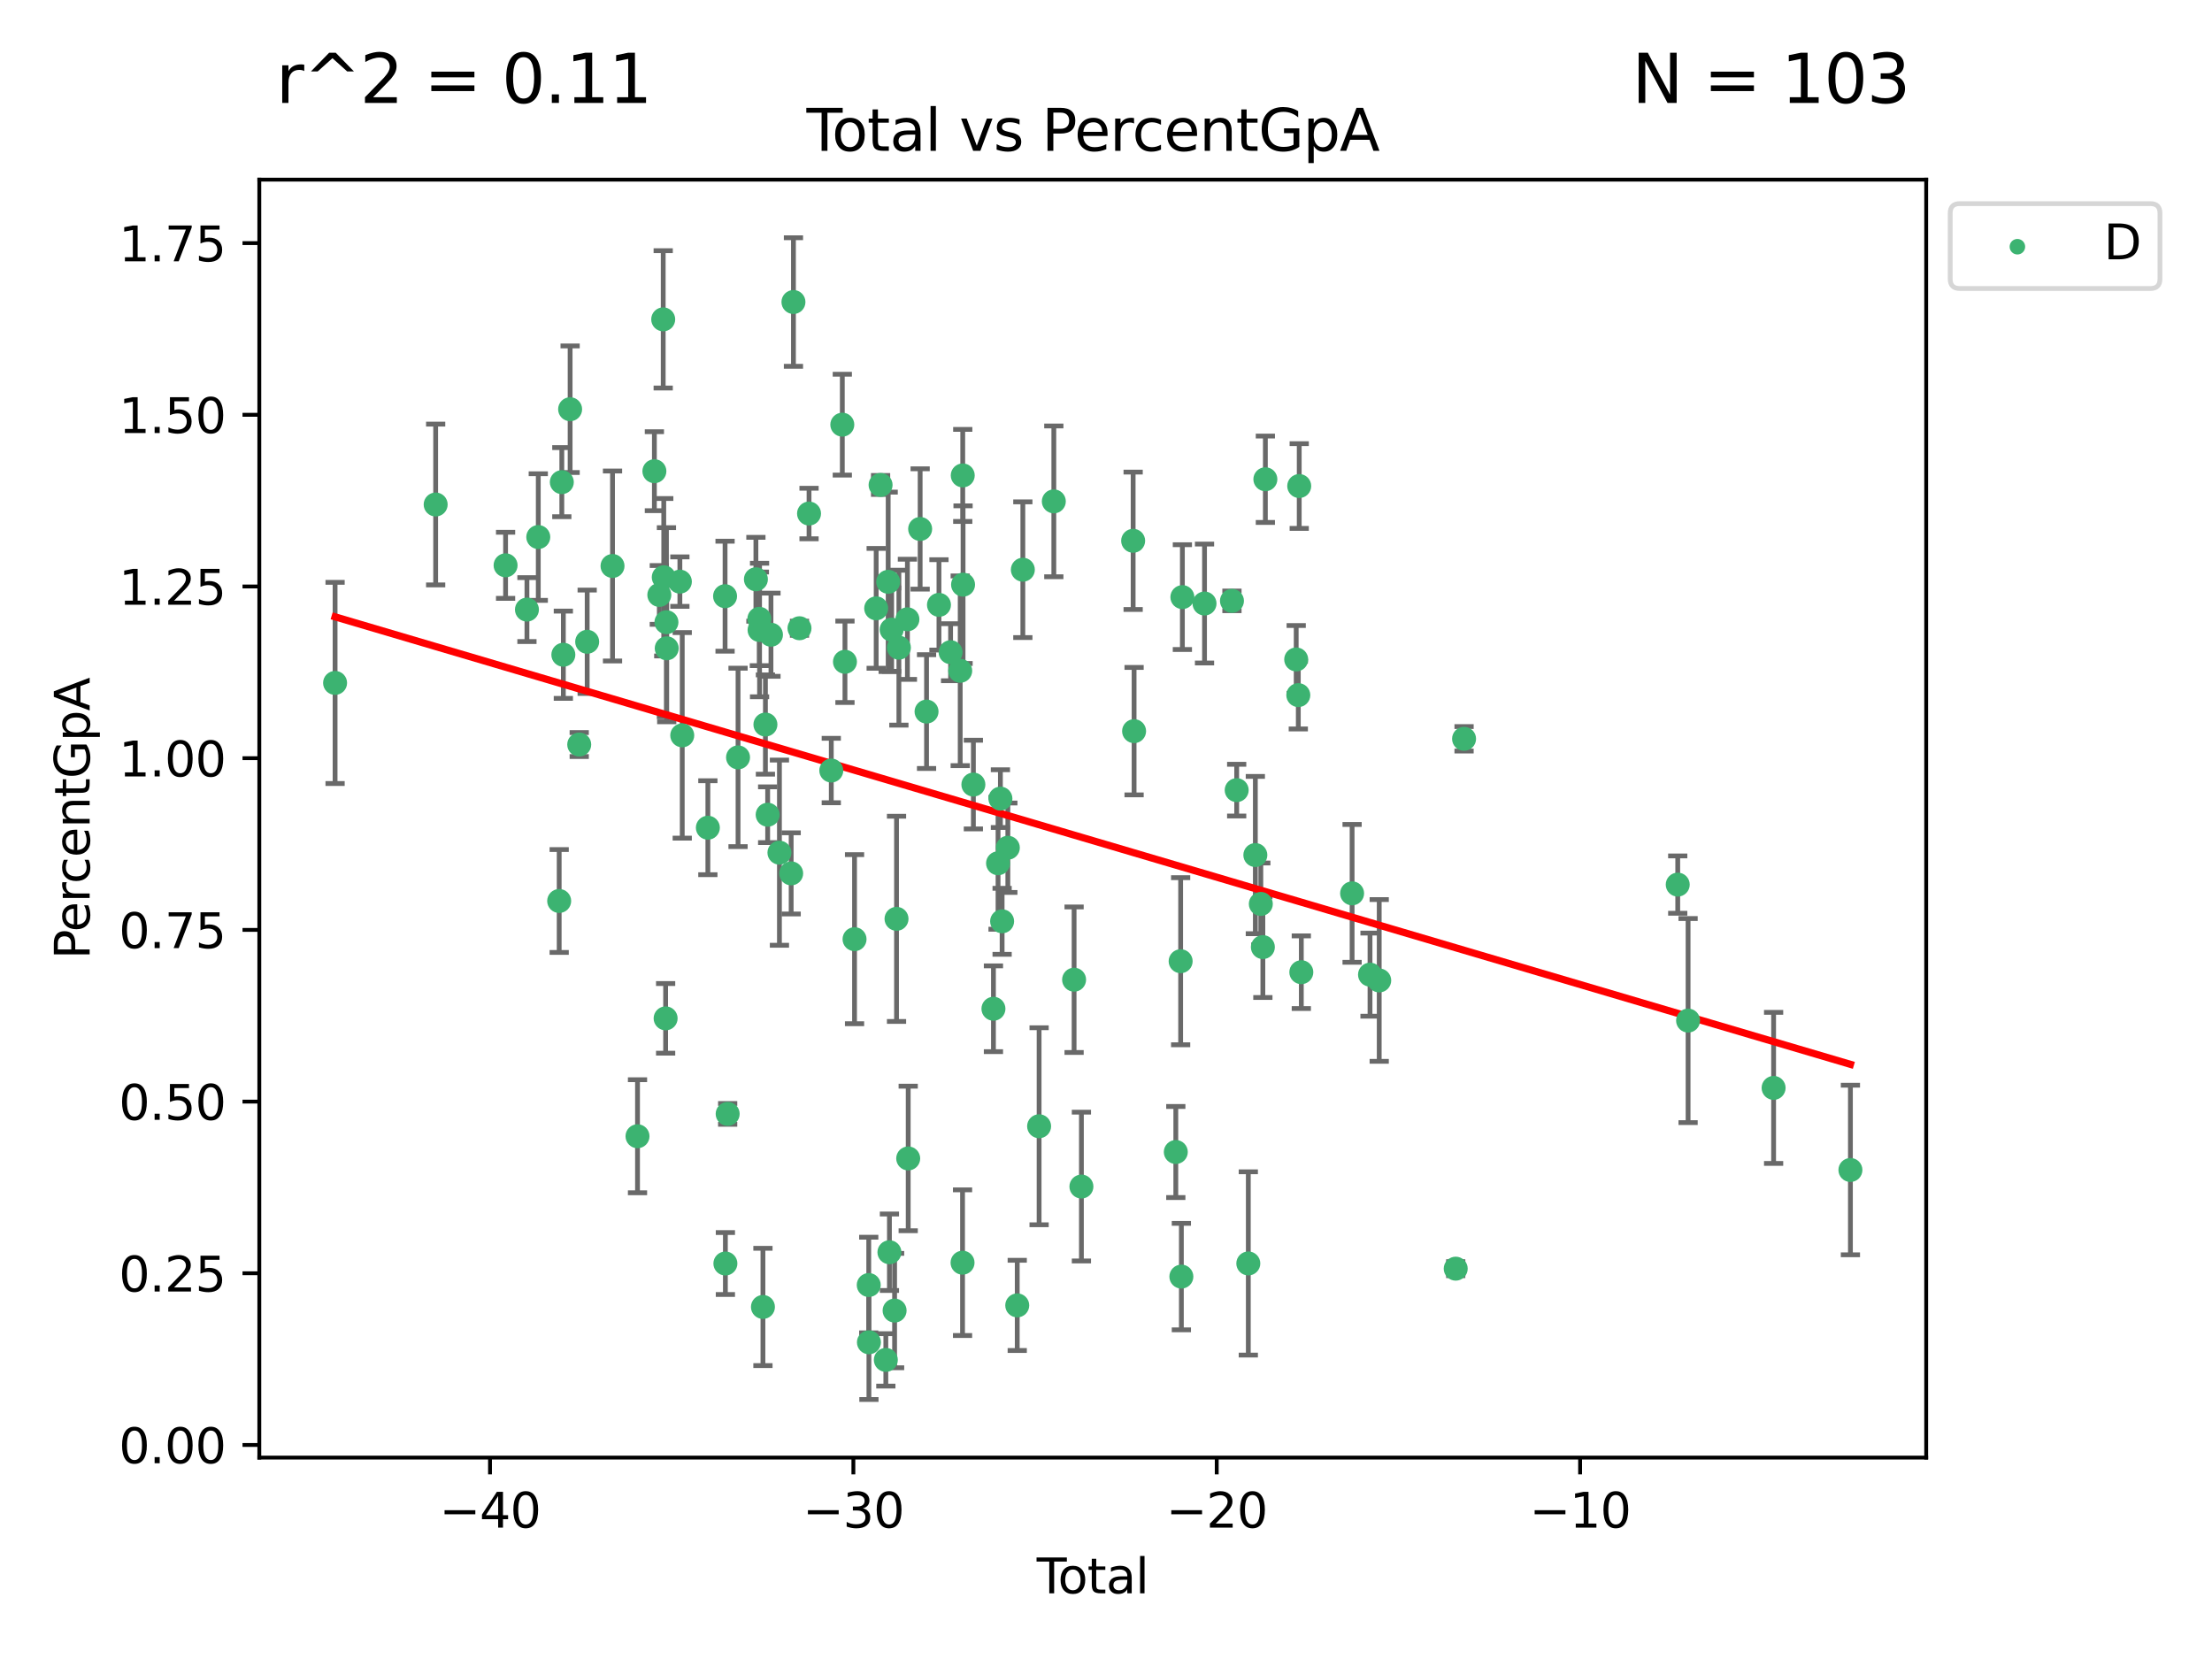 <?xml version="1.0" encoding="utf-8" standalone="no"?>
<!DOCTYPE svg PUBLIC "-//W3C//DTD SVG 1.1//EN"
  "http://www.w3.org/Graphics/SVG/1.1/DTD/svg11.dtd">
<svg xmlns:xlink="http://www.w3.org/1999/xlink" width="460.8pt" height="345.6pt" viewBox="0 0 460.8 345.6" xmlns="http://www.w3.org/2000/svg" version="1.1">
 <defs>
  <style type="text/css">*{stroke-linejoin: round; stroke-linecap: butt}</style>
 </defs>
 <g id="figure_1">
  <g id="patch_1">
   <path d="M 0 345.6 
L 460.8 345.6 
L 460.8 0 
L 0 0 
z
" style="fill: #ffffff"/>
  </g>
  <g id="axes_1">
   <g id="patch_2">
    <path d="M 54.02 303.64 
L 401.26 303.64 
L 401.26 37.422 
L 54.02 37.422 
z
" style="fill: #ffffff"/>
   </g>
   <g id="PathCollection_1">
    <defs>
     <path id="md69c505ad0" d="M 0 1.118 
C 0.297 1.118 0.581 1 0.791 0.791 
C 1 0.581 1.118 0.297 1.118 0 
C 1.118 -0.297 1 -0.581 0.791 -0.791 
C 0.581 -1 0.297 -1.118 0 -1.118 
C -0.297 -1.118 -0.581 -1 -0.791 -0.791 
C -1 -0.581 -1.118 -0.297 -1.118 0 
C -1.118 0.297 -1 0.581 -0.791 0.791 
C -0.581 1 -0.297 1.118 0 1.118 
z
" style="stroke: #3cb371"/>
    </defs>
    <g clip-path="url(#p51f4048c0c)">
     <use xlink:href="#md69c505ad0" x="69.804" y="142.264" style="fill: #3cb371; stroke: #3cb371"/>
     <use xlink:href="#md69c505ad0" x="90.757" y="105.099" style="fill: #3cb371; stroke: #3cb371"/>
     <use xlink:href="#md69c505ad0" x="105.322" y="117.765" style="fill: #3cb371; stroke: #3cb371"/>
     <use xlink:href="#md69c505ad0" x="109.771" y="126.987" style="fill: #3cb371; stroke: #3cb371"/>
     <use xlink:href="#md69c505ad0" x="112.133" y="111.878" style="fill: #3cb371; stroke: #3cb371"/>
     <use xlink:href="#md69c505ad0" x="116.488" y="187.691" style="fill: #3cb371; stroke: #3cb371"/>
     <use xlink:href="#md69c505ad0" x="117.037" y="100.439" style="fill: #3cb371; stroke: #3cb371"/>
     <use xlink:href="#md69c505ad0" x="117.356" y="136.393" style="fill: #3cb371; stroke: #3cb371"/>
     <use xlink:href="#md69c505ad0" x="118.766" y="85.25" style="fill: #3cb371; stroke: #3cb371"/>
     <use xlink:href="#md69c505ad0" x="120.663" y="155.102" style="fill: #3cb371; stroke: #3cb371"/>
     <use xlink:href="#md69c505ad0" x="122.32" y="133.694" style="fill: #3cb371; stroke: #3cb371"/>
     <use xlink:href="#md69c505ad0" x="127.599" y="117.905" style="fill: #3cb371; stroke: #3cb371"/>
     <use xlink:href="#md69c505ad0" x="132.805" y="236.7" style="fill: #3cb371; stroke: #3cb371"/>
     <use xlink:href="#md69c505ad0" x="136.321" y="98.159" style="fill: #3cb371; stroke: #3cb371"/>
     <use xlink:href="#md69c505ad0" x="137.348" y="123.935" style="fill: #3cb371; stroke: #3cb371"/>
     <use xlink:href="#md69c505ad0" x="138.158" y="66.528" style="fill: #3cb371; stroke: #3cb371"/>
     <use xlink:href="#md69c505ad0" x="138.273" y="120.252" style="fill: #3cb371; stroke: #3cb371"/>
     <use xlink:href="#md69c505ad0" x="138.662" y="212.144" style="fill: #3cb371; stroke: #3cb371"/>
     <use xlink:href="#md69c505ad0" x="138.832" y="129.618" style="fill: #3cb371; stroke: #3cb371"/>
     <use xlink:href="#md69c505ad0" x="138.892" y="135.055" style="fill: #3cb371; stroke: #3cb371"/>
     <use xlink:href="#md69c505ad0" x="141.631" y="121.164" style="fill: #3cb371; stroke: #3cb371"/>
     <use xlink:href="#md69c505ad0" x="142.124" y="153.189" style="fill: #3cb371; stroke: #3cb371"/>
     <use xlink:href="#md69c505ad0" x="147.461" y="172.427" style="fill: #3cb371; stroke: #3cb371"/>
     <use xlink:href="#md69c505ad0" x="151.045" y="124.196" style="fill: #3cb371; stroke: #3cb371"/>
     <use xlink:href="#md69c505ad0" x="151.112" y="263.212" style="fill: #3cb371; stroke: #3cb371"/>
     <use xlink:href="#md69c505ad0" x="151.587" y="232.046" style="fill: #3cb371; stroke: #3cb371"/>
     <use xlink:href="#md69c505ad0" x="153.748" y="157.781" style="fill: #3cb371; stroke: #3cb371"/>
     <use xlink:href="#md69c505ad0" x="157.469" y="120.672" style="fill: #3cb371; stroke: #3cb371"/>
     <use xlink:href="#md69c505ad0" x="158.19" y="128.913" style="fill: #3cb371; stroke: #3cb371"/>
     <use xlink:href="#md69c505ad0" x="158.231" y="131.243" style="fill: #3cb371; stroke: #3cb371"/>
     <use xlink:href="#md69c505ad0" x="158.934" y="272.262" style="fill: #3cb371; stroke: #3cb371"/>
     <use xlink:href="#md69c505ad0" x="159.451" y="150.936" style="fill: #3cb371; stroke: #3cb371"/>
     <use xlink:href="#md69c505ad0" x="159.918" y="169.721" style="fill: #3cb371; stroke: #3cb371"/>
     <use xlink:href="#md69c505ad0" x="160.607" y="132.225" style="fill: #3cb371; stroke: #3cb371"/>
     <use xlink:href="#md69c505ad0" x="162.371" y="177.628" style="fill: #3cb371; stroke: #3cb371"/>
     <use xlink:href="#md69c505ad0" x="164.814" y="181.94" style="fill: #3cb371; stroke: #3cb371"/>
     <use xlink:href="#md69c505ad0" x="165.29" y="62.915" style="fill: #3cb371; stroke: #3cb371"/>
     <use xlink:href="#md69c505ad0" x="166.549" y="130.875" style="fill: #3cb371; stroke: #3cb371"/>
     <use xlink:href="#md69c505ad0" x="168.537" y="106.979" style="fill: #3cb371; stroke: #3cb371"/>
     <use xlink:href="#md69c505ad0" x="173.171" y="160.514" style="fill: #3cb371; stroke: #3cb371"/>
     <use xlink:href="#md69c505ad0" x="175.468" y="88.464" style="fill: #3cb371; stroke: #3cb371"/>
     <use xlink:href="#md69c505ad0" x="176.021" y="137.864" style="fill: #3cb371; stroke: #3cb371"/>
     <use xlink:href="#md69c505ad0" x="178.017" y="195.648" style="fill: #3cb371; stroke: #3cb371"/>
     <use xlink:href="#md69c505ad0" x="180.975" y="267.694" style="fill: #3cb371; stroke: #3cb371"/>
     <use xlink:href="#md69c505ad0" x="181.013" y="279.626" style="fill: #3cb371; stroke: #3cb371"/>
     <use xlink:href="#md69c505ad0" x="182.524" y="126.729" style="fill: #3cb371; stroke: #3cb371"/>
     <use xlink:href="#md69c505ad0" x="183.442" y="101.024" style="fill: #3cb371; stroke: #3cb371"/>
     <use xlink:href="#md69c505ad0" x="184.536" y="283.291" style="fill: #3cb371; stroke: #3cb371"/>
     <use xlink:href="#md69c505ad0" x="185.024" y="121.203" style="fill: #3cb371; stroke: #3cb371"/>
     <use xlink:href="#md69c505ad0" x="185.284" y="260.866" style="fill: #3cb371; stroke: #3cb371"/>
     <use xlink:href="#md69c505ad0" x="185.744" y="131.168" style="fill: #3cb371; stroke: #3cb371"/>
     <use xlink:href="#md69c505ad0" x="186.362" y="273.015" style="fill: #3cb371; stroke: #3cb371"/>
     <use xlink:href="#md69c505ad0" x="186.762" y="191.41" style="fill: #3cb371; stroke: #3cb371"/>
     <use xlink:href="#md69c505ad0" x="187.255" y="134.921" style="fill: #3cb371; stroke: #3cb371"/>
     <use xlink:href="#md69c505ad0" x="189.031" y="129.013" style="fill: #3cb371; stroke: #3cb371"/>
     <use xlink:href="#md69c505ad0" x="189.196" y="241.325" style="fill: #3cb371; stroke: #3cb371"/>
     <use xlink:href="#md69c505ad0" x="191.684" y="110.193" style="fill: #3cb371; stroke: #3cb371"/>
     <use xlink:href="#md69c505ad0" x="193.017" y="148.235" style="fill: #3cb371; stroke: #3cb371"/>
     <use xlink:href="#md69c505ad0" x="195.604" y="126.005" style="fill: #3cb371; stroke: #3cb371"/>
     <use xlink:href="#md69c505ad0" x="198.026" y="135.866" style="fill: #3cb371; stroke: #3cb371"/>
     <use xlink:href="#md69c505ad0" x="200.03" y="139.739" style="fill: #3cb371; stroke: #3cb371"/>
     <use xlink:href="#md69c505ad0" x="200.515" y="263.04" style="fill: #3cb371; stroke: #3cb371"/>
     <use xlink:href="#md69c505ad0" x="200.557" y="99.039" style="fill: #3cb371; stroke: #3cb371"/>
     <use xlink:href="#md69c505ad0" x="200.623" y="121.794" style="fill: #3cb371; stroke: #3cb371"/>
     <use xlink:href="#md69c505ad0" x="202.773" y="163.44" style="fill: #3cb371; stroke: #3cb371"/>
     <use xlink:href="#md69c505ad0" x="206.953" y="210.142" style="fill: #3cb371; stroke: #3cb371"/>
     <use xlink:href="#md69c505ad0" x="207.912" y="179.834" style="fill: #3cb371; stroke: #3cb371"/>
     <use xlink:href="#md69c505ad0" x="208.404" y="166.366" style="fill: #3cb371; stroke: #3cb371"/>
     <use xlink:href="#md69c505ad0" x="208.759" y="191.925" style="fill: #3cb371; stroke: #3cb371"/>
     <use xlink:href="#md69c505ad0" x="209.952" y="176.599" style="fill: #3cb371; stroke: #3cb371"/>
     <use xlink:href="#md69c505ad0" x="211.91" y="271.934" style="fill: #3cb371; stroke: #3cb371"/>
     <use xlink:href="#md69c505ad0" x="213.077" y="118.68" style="fill: #3cb371; stroke: #3cb371"/>
     <use xlink:href="#md69c505ad0" x="216.465" y="234.619" style="fill: #3cb371; stroke: #3cb371"/>
     <use xlink:href="#md69c505ad0" x="219.53" y="104.445" style="fill: #3cb371; stroke: #3cb371"/>
     <use xlink:href="#md69c505ad0" x="223.754" y="204.087" style="fill: #3cb371; stroke: #3cb371"/>
     <use xlink:href="#md69c505ad0" x="225.278" y="247.182" style="fill: #3cb371; stroke: #3cb371"/>
     <use xlink:href="#md69c505ad0" x="236.055" y="112.656" style="fill: #3cb371; stroke: #3cb371"/>
     <use xlink:href="#md69c505ad0" x="236.252" y="152.313" style="fill: #3cb371; stroke: #3cb371"/>
     <use xlink:href="#md69c505ad0" x="244.942" y="239.984" style="fill: #3cb371; stroke: #3cb371"/>
     <use xlink:href="#md69c505ad0" x="245.95" y="200.239" style="fill: #3cb371; stroke: #3cb371"/>
     <use xlink:href="#md69c505ad0" x="246.1" y="265.939" style="fill: #3cb371; stroke: #3cb371"/>
     <use xlink:href="#md69c505ad0" x="246.311" y="124.389" style="fill: #3cb371; stroke: #3cb371"/>
     <use xlink:href="#md69c505ad0" x="250.924" y="125.725" style="fill: #3cb371; stroke: #3cb371"/>
     <use xlink:href="#md69c505ad0" x="256.639" y="125.173" style="fill: #3cb371; stroke: #3cb371"/>
     <use xlink:href="#md69c505ad0" x="257.624" y="164.6" style="fill: #3cb371; stroke: #3cb371"/>
     <use xlink:href="#md69c505ad0" x="260.046" y="263.199" style="fill: #3cb371; stroke: #3cb371"/>
     <use xlink:href="#md69c505ad0" x="261.511" y="178.124" style="fill: #3cb371; stroke: #3cb371"/>
     <use xlink:href="#md69c505ad0" x="262.652" y="188.305" style="fill: #3cb371; stroke: #3cb371"/>
     <use xlink:href="#md69c505ad0" x="263.078" y="197.297" style="fill: #3cb371; stroke: #3cb371"/>
     <use xlink:href="#md69c505ad0" x="263.599" y="99.836" style="fill: #3cb371; stroke: #3cb371"/>
     <use xlink:href="#md69c505ad0" x="270.022" y="137.372" style="fill: #3cb371; stroke: #3cb371"/>
     <use xlink:href="#md69c505ad0" x="270.46" y="144.804" style="fill: #3cb371; stroke: #3cb371"/>
     <use xlink:href="#md69c505ad0" x="270.652" y="101.25" style="fill: #3cb371; stroke: #3cb371"/>
     <use xlink:href="#md69c505ad0" x="271.089" y="202.526" style="fill: #3cb371; stroke: #3cb371"/>
     <use xlink:href="#md69c505ad0" x="281.667" y="186.102" style="fill: #3cb371; stroke: #3cb371"/>
     <use xlink:href="#md69c505ad0" x="285.4" y="203.037" style="fill: #3cb371; stroke: #3cb371"/>
     <use xlink:href="#md69c505ad0" x="287.317" y="204.245" style="fill: #3cb371; stroke: #3cb371"/>
     <use xlink:href="#md69c505ad0" x="303.252" y="264.286" style="fill: #3cb371; stroke: #3cb371"/>
     <use xlink:href="#md69c505ad0" x="304.992" y="153.909" style="fill: #3cb371; stroke: #3cb371"/>
     <use xlink:href="#md69c505ad0" x="349.503" y="184.28" style="fill: #3cb371; stroke: #3cb371"/>
     <use xlink:href="#md69c505ad0" x="351.659" y="212.606" style="fill: #3cb371; stroke: #3cb371"/>
     <use xlink:href="#md69c505ad0" x="369.475" y="226.629" style="fill: #3cb371; stroke: #3cb371"/>
     <use xlink:href="#md69c505ad0" x="385.476" y="243.73" style="fill: #3cb371; stroke: #3cb371"/>
    </g>
   </g>
   <g id="matplotlib.axis_1">
    <g id="xtick_1">
     <g id="line2d_1">
      <defs>
       <path id="mae979e3bd7" d="M 0 0 
L 0 3.5 
" style="stroke: #000000; stroke-width: 0.8"/>
      </defs>
      <g>
       <use xlink:href="#mae979e3bd7" x="102.077" y="303.64" style="stroke: #000000; stroke-width: 0.8"/>
      </g>
     </g>
     <g id="text_1">
      <!-- −40 -->
      <g transform="translate(91.525 318.238) scale(0.1 -0.1)">
       <defs>
        <path id="DejaVuSans-2212" d="M 678 2272 
L 4684 2272 
L 4684 1741 
L 678 1741 
L 678 2272 
z
" transform="scale(0.016)"/>
        <path id="DejaVuSans-34" d="M 2419 4116 
L 825 1625 
L 2419 1625 
L 2419 4116 
z
M 2253 4666 
L 3047 4666 
L 3047 1625 
L 3713 1625 
L 3713 1100 
L 3047 1100 
L 3047 0 
L 2419 0 
L 2419 1100 
L 313 1100 
L 313 1709 
L 2253 4666 
z
" transform="scale(0.016)"/>
        <path id="DejaVuSans-30" d="M 2034 4250 
Q 1547 4250 1301 3770 
Q 1056 3291 1056 2328 
Q 1056 1369 1301 889 
Q 1547 409 2034 409 
Q 2525 409 2770 889 
Q 3016 1369 3016 2328 
Q 3016 3291 2770 3770 
Q 2525 4250 2034 4250 
z
M 2034 4750 
Q 2819 4750 3233 4129 
Q 3647 3509 3647 2328 
Q 3647 1150 3233 529 
Q 2819 -91 2034 -91 
Q 1250 -91 836 529 
Q 422 1150 422 2328 
Q 422 3509 836 4129 
Q 1250 4750 2034 4750 
z
" transform="scale(0.016)"/>
       </defs>
       <use xlink:href="#DejaVuSans-2212"/>
       <use xlink:href="#DejaVuSans-34" x="83.789"/>
       <use xlink:href="#DejaVuSans-30" x="147.412"/>
      </g>
     </g>
    </g>
    <g id="xtick_2">
     <g id="line2d_2">
      <g>
       <use xlink:href="#mae979e3bd7" x="177.773" y="303.64" style="stroke: #000000; stroke-width: 0.8"/>
      </g>
     </g>
     <g id="text_2">
      <!-- −30 -->
      <g transform="translate(167.22 318.238) scale(0.1 -0.1)">
       <defs>
        <path id="DejaVuSans-33" d="M 2597 2516 
Q 3050 2419 3304 2112 
Q 3559 1806 3559 1356 
Q 3559 666 3084 287 
Q 2609 -91 1734 -91 
Q 1441 -91 1130 -33 
Q 819 25 488 141 
L 488 750 
Q 750 597 1062 519 
Q 1375 441 1716 441 
Q 2309 441 2620 675 
Q 2931 909 2931 1356 
Q 2931 1769 2642 2001 
Q 2353 2234 1838 2234 
L 1294 2234 
L 1294 2753 
L 1863 2753 
Q 2328 2753 2575 2939 
Q 2822 3125 2822 3475 
Q 2822 3834 2567 4026 
Q 2313 4219 1838 4219 
Q 1578 4219 1281 4162 
Q 984 4106 628 3988 
L 628 4550 
Q 988 4650 1302 4700 
Q 1616 4750 1894 4750 
Q 2613 4750 3031 4423 
Q 3450 4097 3450 3541 
Q 3450 3153 3228 2886 
Q 3006 2619 2597 2516 
z
" transform="scale(0.016)"/>
       </defs>
       <use xlink:href="#DejaVuSans-2212"/>
       <use xlink:href="#DejaVuSans-33" x="83.789"/>
       <use xlink:href="#DejaVuSans-30" x="147.412"/>
      </g>
     </g>
    </g>
    <g id="xtick_3">
     <g id="line2d_3">
      <g>
       <use xlink:href="#mae979e3bd7" x="253.468" y="303.64" style="stroke: #000000; stroke-width: 0.8"/>
      </g>
     </g>
     <g id="text_3">
      <!-- −20 -->
      <g transform="translate(242.916 318.238) scale(0.1 -0.1)">
       <defs>
        <path id="DejaVuSans-32" d="M 1228 531 
L 3431 531 
L 3431 0 
L 469 0 
L 469 531 
Q 828 903 1448 1529 
Q 2069 2156 2228 2338 
Q 2531 2678 2651 2914 
Q 2772 3150 2772 3378 
Q 2772 3750 2511 3984 
Q 2250 4219 1831 4219 
Q 1534 4219 1204 4116 
Q 875 4013 500 3803 
L 500 4441 
Q 881 4594 1212 4672 
Q 1544 4750 1819 4750 
Q 2544 4750 2975 4387 
Q 3406 4025 3406 3419 
Q 3406 3131 3298 2873 
Q 3191 2616 2906 2266 
Q 2828 2175 2409 1742 
Q 1991 1309 1228 531 
z
" transform="scale(0.016)"/>
       </defs>
       <use xlink:href="#DejaVuSans-2212"/>
       <use xlink:href="#DejaVuSans-32" x="83.789"/>
       <use xlink:href="#DejaVuSans-30" x="147.412"/>
      </g>
     </g>
    </g>
    <g id="xtick_4">
     <g id="line2d_4">
      <g>
       <use xlink:href="#mae979e3bd7" x="329.164" y="303.64" style="stroke: #000000; stroke-width: 0.8"/>
      </g>
     </g>
     <g id="text_4">
      <!-- −10 -->
      <g transform="translate(318.612 318.238) scale(0.1 -0.1)">
       <defs>
        <path id="DejaVuSans-31" d="M 794 531 
L 1825 531 
L 1825 4091 
L 703 3866 
L 703 4441 
L 1819 4666 
L 2450 4666 
L 2450 531 
L 3481 531 
L 3481 0 
L 794 0 
L 794 531 
z
" transform="scale(0.016)"/>
       </defs>
       <use xlink:href="#DejaVuSans-2212"/>
       <use xlink:href="#DejaVuSans-31" x="83.789"/>
       <use xlink:href="#DejaVuSans-30" x="147.412"/>
      </g>
     </g>
    </g>
    <g id="text_5">
     <!-- Total -->
     <g transform="translate(215.963 331.917) scale(0.1 -0.1)">
      <defs>
       <path id="DejaVuSans-54" d="M -19 4666 
L 3928 4666 
L 3928 4134 
L 2272 4134 
L 2272 0 
L 1638 0 
L 1638 4134 
L -19 4134 
L -19 4666 
z
" transform="scale(0.016)"/>
       <path id="DejaVuSans-6f" d="M 1959 3097 
Q 1497 3097 1228 2736 
Q 959 2375 959 1747 
Q 959 1119 1226 758 
Q 1494 397 1959 397 
Q 2419 397 2687 759 
Q 2956 1122 2956 1747 
Q 2956 2369 2687 2733 
Q 2419 3097 1959 3097 
z
M 1959 3584 
Q 2709 3584 3137 3096 
Q 3566 2609 3566 1747 
Q 3566 888 3137 398 
Q 2709 -91 1959 -91 
Q 1206 -91 779 398 
Q 353 888 353 1747 
Q 353 2609 779 3096 
Q 1206 3584 1959 3584 
z
" transform="scale(0.016)"/>
       <path id="DejaVuSans-74" d="M 1172 4494 
L 1172 3500 
L 2356 3500 
L 2356 3053 
L 1172 3053 
L 1172 1153 
Q 1172 725 1289 603 
Q 1406 481 1766 481 
L 2356 481 
L 2356 0 
L 1766 0 
Q 1100 0 847 248 
Q 594 497 594 1153 
L 594 3053 
L 172 3053 
L 172 3500 
L 594 3500 
L 594 4494 
L 1172 4494 
z
" transform="scale(0.016)"/>
       <path id="DejaVuSans-61" d="M 2194 1759 
Q 1497 1759 1228 1600 
Q 959 1441 959 1056 
Q 959 750 1161 570 
Q 1363 391 1709 391 
Q 2188 391 2477 730 
Q 2766 1069 2766 1631 
L 2766 1759 
L 2194 1759 
z
M 3341 1997 
L 3341 0 
L 2766 0 
L 2766 531 
Q 2569 213 2275 61 
Q 1981 -91 1556 -91 
Q 1019 -91 701 211 
Q 384 513 384 1019 
Q 384 1609 779 1909 
Q 1175 2209 1959 2209 
L 2766 2209 
L 2766 2266 
Q 2766 2663 2505 2880 
Q 2244 3097 1772 3097 
Q 1472 3097 1187 3025 
Q 903 2953 641 2809 
L 641 3341 
Q 956 3463 1253 3523 
Q 1550 3584 1831 3584 
Q 2591 3584 2966 3190 
Q 3341 2797 3341 1997 
z
" transform="scale(0.016)"/>
       <path id="DejaVuSans-6c" d="M 603 4863 
L 1178 4863 
L 1178 0 
L 603 0 
L 603 4863 
z
" transform="scale(0.016)"/>
      </defs>
      <use xlink:href="#DejaVuSans-54"/>
      <use xlink:href="#DejaVuSans-6f" x="44.084"/>
      <use xlink:href="#DejaVuSans-74" x="105.266"/>
      <use xlink:href="#DejaVuSans-61" x="144.475"/>
      <use xlink:href="#DejaVuSans-6c" x="205.754"/>
     </g>
    </g>
   </g>
   <g id="matplotlib.axis_2">
    <g id="ytick_1">
     <g id="line2d_5">
      <defs>
       <path id="m382a3014c5" d="M 0 0 
L -3.5 0 
" style="stroke: #000000; stroke-width: 0.8"/>
      </defs>
      <g>
       <use xlink:href="#m382a3014c5" x="54.02" y="301.015" style="stroke: #000000; stroke-width: 0.8"/>
      </g>
     </g>
     <g id="text_6">
      <!-- 0.00 -->
      <g transform="translate(24.754 304.814) scale(0.1 -0.1)">
       <defs>
        <path id="DejaVuSans-2e" d="M 684 794 
L 1344 794 
L 1344 0 
L 684 0 
L 684 794 
z
" transform="scale(0.016)"/>
       </defs>
       <use xlink:href="#DejaVuSans-30"/>
       <use xlink:href="#DejaVuSans-2e" x="63.623"/>
       <use xlink:href="#DejaVuSans-30" x="95.41"/>
       <use xlink:href="#DejaVuSans-30" x="159.033"/>
      </g>
     </g>
    </g>
    <g id="ytick_2">
     <g id="line2d_6">
      <g>
       <use xlink:href="#m382a3014c5" x="54.02" y="265.247" style="stroke: #000000; stroke-width: 0.8"/>
      </g>
     </g>
     <g id="text_7">
      <!-- 0.25 -->
      <g transform="translate(24.754 269.047) scale(0.1 -0.1)">
       <defs>
        <path id="DejaVuSans-35" d="M 691 4666 
L 3169 4666 
L 3169 4134 
L 1269 4134 
L 1269 2991 
Q 1406 3038 1543 3061 
Q 1681 3084 1819 3084 
Q 2600 3084 3056 2656 
Q 3513 2228 3513 1497 
Q 3513 744 3044 326 
Q 2575 -91 1722 -91 
Q 1428 -91 1123 -41 
Q 819 9 494 109 
L 494 744 
Q 775 591 1075 516 
Q 1375 441 1709 441 
Q 2250 441 2565 725 
Q 2881 1009 2881 1497 
Q 2881 1984 2565 2268 
Q 2250 2553 1709 2553 
Q 1456 2553 1204 2497 
Q 953 2441 691 2322 
L 691 4666 
z
" transform="scale(0.016)"/>
       </defs>
       <use xlink:href="#DejaVuSans-30"/>
       <use xlink:href="#DejaVuSans-2e" x="63.623"/>
       <use xlink:href="#DejaVuSans-32" x="95.41"/>
       <use xlink:href="#DejaVuSans-35" x="159.033"/>
      </g>
     </g>
    </g>
    <g id="ytick_3">
     <g id="line2d_7">
      <g>
       <use xlink:href="#m382a3014c5" x="54.02" y="229.48" style="stroke: #000000; stroke-width: 0.8"/>
      </g>
     </g>
     <g id="text_8">
      <!-- 0.50 -->
      <g transform="translate(24.754 233.279) scale(0.1 -0.1)">
       <use xlink:href="#DejaVuSans-30"/>
       <use xlink:href="#DejaVuSans-2e" x="63.623"/>
       <use xlink:href="#DejaVuSans-35" x="95.41"/>
       <use xlink:href="#DejaVuSans-30" x="159.033"/>
      </g>
     </g>
    </g>
    <g id="ytick_4">
     <g id="line2d_8">
      <g>
       <use xlink:href="#m382a3014c5" x="54.02" y="193.712" style="stroke: #000000; stroke-width: 0.8"/>
      </g>
     </g>
     <g id="text_9">
      <!-- 0.75 -->
      <g transform="translate(24.754 197.511) scale(0.1 -0.1)">
       <defs>
        <path id="DejaVuSans-37" d="M 525 4666 
L 3525 4666 
L 3525 4397 
L 1831 0 
L 1172 0 
L 2766 4134 
L 525 4134 
L 525 4666 
z
" transform="scale(0.016)"/>
       </defs>
       <use xlink:href="#DejaVuSans-30"/>
       <use xlink:href="#DejaVuSans-2e" x="63.623"/>
       <use xlink:href="#DejaVuSans-37" x="95.41"/>
       <use xlink:href="#DejaVuSans-35" x="159.033"/>
      </g>
     </g>
    </g>
    <g id="ytick_5">
     <g id="line2d_9">
      <g>
       <use xlink:href="#m382a3014c5" x="54.02" y="157.944" style="stroke: #000000; stroke-width: 0.8"/>
      </g>
     </g>
     <g id="text_10">
      <!-- 1.00 -->
      <g transform="translate(24.754 161.743) scale(0.1 -0.1)">
       <use xlink:href="#DejaVuSans-31"/>
       <use xlink:href="#DejaVuSans-2e" x="63.623"/>
       <use xlink:href="#DejaVuSans-30" x="95.41"/>
       <use xlink:href="#DejaVuSans-30" x="159.033"/>
      </g>
     </g>
    </g>
    <g id="ytick_6">
     <g id="line2d_10">
      <g>
       <use xlink:href="#m382a3014c5" x="54.02" y="122.176" style="stroke: #000000; stroke-width: 0.8"/>
      </g>
     </g>
     <g id="text_11">
      <!-- 1.25 -->
      <g transform="translate(24.754 125.976) scale(0.1 -0.1)">
       <use xlink:href="#DejaVuSans-31"/>
       <use xlink:href="#DejaVuSans-2e" x="63.623"/>
       <use xlink:href="#DejaVuSans-32" x="95.41"/>
       <use xlink:href="#DejaVuSans-35" x="159.033"/>
      </g>
     </g>
    </g>
    <g id="ytick_7">
     <g id="line2d_11">
      <g>
       <use xlink:href="#m382a3014c5" x="54.02" y="86.409" style="stroke: #000000; stroke-width: 0.8"/>
      </g>
     </g>
     <g id="text_12">
      <!-- 1.50 -->
      <g transform="translate(24.754 90.208) scale(0.1 -0.1)">
       <use xlink:href="#DejaVuSans-31"/>
       <use xlink:href="#DejaVuSans-2e" x="63.623"/>
       <use xlink:href="#DejaVuSans-35" x="95.41"/>
       <use xlink:href="#DejaVuSans-30" x="159.033"/>
      </g>
     </g>
    </g>
    <g id="ytick_8">
     <g id="line2d_12">
      <g>
       <use xlink:href="#m382a3014c5" x="54.02" y="50.641" style="stroke: #000000; stroke-width: 0.8"/>
      </g>
     </g>
     <g id="text_13">
      <!-- 1.75 -->
      <g transform="translate(24.754 54.44) scale(0.1 -0.1)">
       <use xlink:href="#DejaVuSans-31"/>
       <use xlink:href="#DejaVuSans-2e" x="63.623"/>
       <use xlink:href="#DejaVuSans-37" x="95.41"/>
       <use xlink:href="#DejaVuSans-35" x="159.033"/>
      </g>
     </g>
    </g>
    <g id="text_14">
     <!-- PercentGpA -->
     <g transform="translate(18.675 199.807) rotate(-90) scale(0.1 -0.1)">
      <defs>
       <path id="DejaVuSans-50" d="M 1259 4147 
L 1259 2394 
L 2053 2394 
Q 2494 2394 2734 2622 
Q 2975 2850 2975 3272 
Q 2975 3691 2734 3919 
Q 2494 4147 2053 4147 
L 1259 4147 
z
M 628 4666 
L 2053 4666 
Q 2838 4666 3239 4311 
Q 3641 3956 3641 3272 
Q 3641 2581 3239 2228 
Q 2838 1875 2053 1875 
L 1259 1875 
L 1259 0 
L 628 0 
L 628 4666 
z
" transform="scale(0.016)"/>
       <path id="DejaVuSans-65" d="M 3597 1894 
L 3597 1613 
L 953 1613 
Q 991 1019 1311 708 
Q 1631 397 2203 397 
Q 2534 397 2845 478 
Q 3156 559 3463 722 
L 3463 178 
Q 3153 47 2828 -22 
Q 2503 -91 2169 -91 
Q 1331 -91 842 396 
Q 353 884 353 1716 
Q 353 2575 817 3079 
Q 1281 3584 2069 3584 
Q 2775 3584 3186 3129 
Q 3597 2675 3597 1894 
z
M 3022 2063 
Q 3016 2534 2758 2815 
Q 2500 3097 2075 3097 
Q 1594 3097 1305 2825 
Q 1016 2553 972 2059 
L 3022 2063 
z
" transform="scale(0.016)"/>
       <path id="DejaVuSans-72" d="M 2631 2963 
Q 2534 3019 2420 3045 
Q 2306 3072 2169 3072 
Q 1681 3072 1420 2755 
Q 1159 2438 1159 1844 
L 1159 0 
L 581 0 
L 581 3500 
L 1159 3500 
L 1159 2956 
Q 1341 3275 1631 3429 
Q 1922 3584 2338 3584 
Q 2397 3584 2469 3576 
Q 2541 3569 2628 3553 
L 2631 2963 
z
" transform="scale(0.016)"/>
       <path id="DejaVuSans-63" d="M 3122 3366 
L 3122 2828 
Q 2878 2963 2633 3030 
Q 2388 3097 2138 3097 
Q 1578 3097 1268 2742 
Q 959 2388 959 1747 
Q 959 1106 1268 751 
Q 1578 397 2138 397 
Q 2388 397 2633 464 
Q 2878 531 3122 666 
L 3122 134 
Q 2881 22 2623 -34 
Q 2366 -91 2075 -91 
Q 1284 -91 818 406 
Q 353 903 353 1747 
Q 353 2603 823 3093 
Q 1294 3584 2113 3584 
Q 2378 3584 2631 3529 
Q 2884 3475 3122 3366 
z
" transform="scale(0.016)"/>
       <path id="DejaVuSans-6e" d="M 3513 2113 
L 3513 0 
L 2938 0 
L 2938 2094 
Q 2938 2591 2744 2837 
Q 2550 3084 2163 3084 
Q 1697 3084 1428 2787 
Q 1159 2491 1159 1978 
L 1159 0 
L 581 0 
L 581 3500 
L 1159 3500 
L 1159 2956 
Q 1366 3272 1645 3428 
Q 1925 3584 2291 3584 
Q 2894 3584 3203 3211 
Q 3513 2838 3513 2113 
z
" transform="scale(0.016)"/>
       <path id="DejaVuSans-47" d="M 3809 666 
L 3809 1919 
L 2778 1919 
L 2778 2438 
L 4434 2438 
L 4434 434 
Q 4069 175 3628 42 
Q 3188 -91 2688 -91 
Q 1594 -91 976 548 
Q 359 1188 359 2328 
Q 359 3472 976 4111 
Q 1594 4750 2688 4750 
Q 3144 4750 3555 4637 
Q 3966 4525 4313 4306 
L 4313 3634 
Q 3963 3931 3569 4081 
Q 3175 4231 2741 4231 
Q 1884 4231 1454 3753 
Q 1025 3275 1025 2328 
Q 1025 1384 1454 906 
Q 1884 428 2741 428 
Q 3075 428 3337 486 
Q 3600 544 3809 666 
z
" transform="scale(0.016)"/>
       <path id="DejaVuSans-70" d="M 1159 525 
L 1159 -1331 
L 581 -1331 
L 581 3500 
L 1159 3500 
L 1159 2969 
Q 1341 3281 1617 3432 
Q 1894 3584 2278 3584 
Q 2916 3584 3314 3078 
Q 3713 2572 3713 1747 
Q 3713 922 3314 415 
Q 2916 -91 2278 -91 
Q 1894 -91 1617 61 
Q 1341 213 1159 525 
z
M 3116 1747 
Q 3116 2381 2855 2742 
Q 2594 3103 2138 3103 
Q 1681 3103 1420 2742 
Q 1159 2381 1159 1747 
Q 1159 1113 1420 752 
Q 1681 391 2138 391 
Q 2594 391 2855 752 
Q 3116 1113 3116 1747 
z
" transform="scale(0.016)"/>
       <path id="DejaVuSans-41" d="M 2188 4044 
L 1331 1722 
L 3047 1722 
L 2188 4044 
z
M 1831 4666 
L 2547 4666 
L 4325 0 
L 3669 0 
L 3244 1197 
L 1141 1197 
L 716 0 
L 50 0 
L 1831 4666 
z
" transform="scale(0.016)"/>
      </defs>
      <use xlink:href="#DejaVuSans-50"/>
      <use xlink:href="#DejaVuSans-65" x="56.678"/>
      <use xlink:href="#DejaVuSans-72" x="118.201"/>
      <use xlink:href="#DejaVuSans-63" x="157.064"/>
      <use xlink:href="#DejaVuSans-65" x="212.045"/>
      <use xlink:href="#DejaVuSans-6e" x="273.568"/>
      <use xlink:href="#DejaVuSans-74" x="336.947"/>
      <use xlink:href="#DejaVuSans-47" x="376.156"/>
      <use xlink:href="#DejaVuSans-70" x="453.646"/>
      <use xlink:href="#DejaVuSans-41" x="517.123"/>
     </g>
    </g>
   </g>
   <g id="LineCollection_1">
    <path d="M 69.804 163.22 
L 69.804 121.309 
" clip-path="url(#p51f4048c0c)" style="fill: none; stroke: #696969"/>
    <path d="M 90.757 121.846 
L 90.757 88.353 
" clip-path="url(#p51f4048c0c)" style="fill: none; stroke: #696969"/>
    <path d="M 105.322 124.649 
L 105.322 110.882 
" clip-path="url(#p51f4048c0c)" style="fill: none; stroke: #696969"/>
    <path d="M 109.771 133.645 
L 109.771 120.33 
" clip-path="url(#p51f4048c0c)" style="fill: none; stroke: #696969"/>
    <path d="M 112.133 125.067 
L 112.133 98.689 
" clip-path="url(#p51f4048c0c)" style="fill: none; stroke: #696969"/>
    <path d="M 116.488 198.408 
L 116.488 176.975 
" clip-path="url(#p51f4048c0c)" style="fill: none; stroke: #696969"/>
    <path d="M 117.037 107.637 
L 117.037 93.24 
" clip-path="url(#p51f4048c0c)" style="fill: none; stroke: #696969"/>
    <path d="M 117.356 145.483 
L 117.356 127.302 
" clip-path="url(#p51f4048c0c)" style="fill: none; stroke: #696969"/>
    <path d="M 118.766 98.437 
L 118.766 72.063 
" clip-path="url(#p51f4048c0c)" style="fill: none; stroke: #696969"/>
    <path d="M 120.663 157.598 
L 120.663 152.605 
" clip-path="url(#p51f4048c0c)" style="fill: none; stroke: #696969"/>
    <path d="M 122.32 144.462 
L 122.32 122.925 
" clip-path="url(#p51f4048c0c)" style="fill: none; stroke: #696969"/>
    <path d="M 127.599 137.693 
L 127.599 98.118 
" clip-path="url(#p51f4048c0c)" style="fill: none; stroke: #696969"/>
    <path d="M 132.805 248.476 
L 132.805 224.925 
" clip-path="url(#p51f4048c0c)" style="fill: none; stroke: #696969"/>
    <path d="M 136.321 106.387 
L 136.321 89.931 
" clip-path="url(#p51f4048c0c)" style="fill: none; stroke: #696969"/>
    <path d="M 137.348 130.057 
L 137.348 117.813 
" clip-path="url(#p51f4048c0c)" style="fill: none; stroke: #696969"/>
    <path d="M 138.158 80.832 
L 138.158 52.223 
" clip-path="url(#p51f4048c0c)" style="fill: none; stroke: #696969"/>
    <path d="M 138.273 136.65 
L 138.273 103.853 
" clip-path="url(#p51f4048c0c)" style="fill: none; stroke: #696969"/>
    <path d="M 138.662 219.397 
L 138.662 204.892 
" clip-path="url(#p51f4048c0c)" style="fill: none; stroke: #696969"/>
    <path d="M 138.832 149.315 
L 138.832 109.921 
" clip-path="url(#p51f4048c0c)" style="fill: none; stroke: #696969"/>
    <path d="M 138.892 150.365 
L 138.892 119.745 
" clip-path="url(#p51f4048c0c)" style="fill: none; stroke: #696969"/>
    <path d="M 141.631 126.318 
L 141.631 116.01 
" clip-path="url(#p51f4048c0c)" style="fill: none; stroke: #696969"/>
    <path d="M 142.124 174.601 
L 142.124 131.778 
" clip-path="url(#p51f4048c0c)" style="fill: none; stroke: #696969"/>
    <path d="M 147.461 182.211 
L 147.461 162.642 
" clip-path="url(#p51f4048c0c)" style="fill: none; stroke: #696969"/>
    <path d="M 151.045 135.651 
L 151.045 112.741 
" clip-path="url(#p51f4048c0c)" style="fill: none; stroke: #696969"/>
    <path d="M 151.112 269.662 
L 151.112 256.762 
" clip-path="url(#p51f4048c0c)" style="fill: none; stroke: #696969"/>
    <path d="M 151.587 234.213 
L 151.587 229.878 
" clip-path="url(#p51f4048c0c)" style="fill: none; stroke: #696969"/>
    <path d="M 153.748 176.364 
L 153.748 139.198 
" clip-path="url(#p51f4048c0c)" style="fill: none; stroke: #696969"/>
    <path d="M 157.469 129.406 
L 157.469 111.938 
" clip-path="url(#p51f4048c0c)" style="fill: none; stroke: #696969"/>
    <path d="M 158.19 138.663 
L 158.19 119.163 
" clip-path="url(#p51f4048c0c)" style="fill: none; stroke: #696969"/>
    <path d="M 158.231 145.151 
L 158.231 117.335 
" clip-path="url(#p51f4048c0c)" style="fill: none; stroke: #696969"/>
    <path d="M 158.934 284.481 
L 158.934 260.044 
" clip-path="url(#p51f4048c0c)" style="fill: none; stroke: #696969"/>
    <path d="M 159.451 161.278 
L 159.451 140.594 
" clip-path="url(#p51f4048c0c)" style="fill: none; stroke: #696969"/>
    <path d="M 159.918 175.528 
L 159.918 163.914 
" clip-path="url(#p51f4048c0c)" style="fill: none; stroke: #696969"/>
    <path d="M 160.607 140.886 
L 160.607 123.563 
" clip-path="url(#p51f4048c0c)" style="fill: none; stroke: #696969"/>
    <path d="M 162.371 196.915 
L 162.371 158.34 
" clip-path="url(#p51f4048c0c)" style="fill: none; stroke: #696969"/>
    <path d="M 164.814 190.395 
L 164.814 173.484 
" clip-path="url(#p51f4048c0c)" style="fill: none; stroke: #696969"/>
    <path d="M 165.29 76.308 
L 165.29 49.523 
" clip-path="url(#p51f4048c0c)" style="fill: none; stroke: #696969"/>
    <path d="M 166.549 132.344 
L 166.549 129.406 
" clip-path="url(#p51f4048c0c)" style="fill: none; stroke: #696969"/>
    <path d="M 168.537 112.24 
L 168.537 101.718 
" clip-path="url(#p51f4048c0c)" style="fill: none; stroke: #696969"/>
    <path d="M 173.171 167.229 
L 173.171 153.799 
" clip-path="url(#p51f4048c0c)" style="fill: none; stroke: #696969"/>
    <path d="M 175.468 98.966 
L 175.468 77.963 
" clip-path="url(#p51f4048c0c)" style="fill: none; stroke: #696969"/>
    <path d="M 176.021 146.345 
L 176.021 129.382 
" clip-path="url(#p51f4048c0c)" style="fill: none; stroke: #696969"/>
    <path d="M 178.017 213.26 
L 178.017 178.037 
" clip-path="url(#p51f4048c0c)" style="fill: none; stroke: #696969"/>
    <path d="M 180.975 277.656 
L 180.975 257.732 
" clip-path="url(#p51f4048c0c)" style="fill: none; stroke: #696969"/>
    <path d="M 181.013 291.539 
L 181.013 267.714 
" clip-path="url(#p51f4048c0c)" style="fill: none; stroke: #696969"/>
    <path d="M 182.524 139.209 
L 182.524 114.248 
" clip-path="url(#p51f4048c0c)" style="fill: none; stroke: #696969"/>
    <path d="M 183.442 103.004 
L 183.442 99.044 
" clip-path="url(#p51f4048c0c)" style="fill: none; stroke: #696969"/>
    <path d="M 184.536 288.749 
L 184.536 277.833 
" clip-path="url(#p51f4048c0c)" style="fill: none; stroke: #696969"/>
    <path d="M 185.024 139.887 
L 185.024 102.519 
" clip-path="url(#p51f4048c0c)" style="fill: none; stroke: #696969"/>
    <path d="M 185.284 268.83 
L 185.284 252.901 
" clip-path="url(#p51f4048c0c)" style="fill: none; stroke: #696969"/>
    <path d="M 185.744 139.85 
L 185.744 122.487 
" clip-path="url(#p51f4048c0c)" style="fill: none; stroke: #696969"/>
    <path d="M 186.362 284.93 
L 186.362 261.099 
" clip-path="url(#p51f4048c0c)" style="fill: none; stroke: #696969"/>
    <path d="M 186.762 212.785 
L 186.762 170.035 
" clip-path="url(#p51f4048c0c)" style="fill: none; stroke: #696969"/>
    <path d="M 187.255 151.056 
L 187.255 118.787 
" clip-path="url(#p51f4048c0c)" style="fill: none; stroke: #696969"/>
    <path d="M 189.031 141.526 
L 189.031 116.5 
" clip-path="url(#p51f4048c0c)" style="fill: none; stroke: #696969"/>
    <path d="M 189.196 256.379 
L 189.196 226.271 
" clip-path="url(#p51f4048c0c)" style="fill: none; stroke: #696969"/>
    <path d="M 191.684 122.729 
L 191.684 97.657 
" clip-path="url(#p51f4048c0c)" style="fill: none; stroke: #696969"/>
    <path d="M 193.017 160.088 
L 193.017 136.383 
" clip-path="url(#p51f4048c0c)" style="fill: none; stroke: #696969"/>
    <path d="M 195.604 135.417 
L 195.604 116.593 
" clip-path="url(#p51f4048c0c)" style="fill: none; stroke: #696969"/>
    <path d="M 198.026 141.809 
L 198.026 129.924 
" clip-path="url(#p51f4048c0c)" style="fill: none; stroke: #696969"/>
    <path d="M 200.03 159.497 
L 200.03 119.981 
" clip-path="url(#p51f4048c0c)" style="fill: none; stroke: #696969"/>
    <path d="M 200.515 278.212 
L 200.515 247.867 
" clip-path="url(#p51f4048c0c)" style="fill: none; stroke: #696969"/>
    <path d="M 200.557 108.626 
L 200.557 89.452 
" clip-path="url(#p51f4048c0c)" style="fill: none; stroke: #696969"/>
    <path d="M 200.623 138.216 
L 200.623 105.372 
" clip-path="url(#p51f4048c0c)" style="fill: none; stroke: #696969"/>
    <path d="M 202.773 172.677 
L 202.773 154.203 
" clip-path="url(#p51f4048c0c)" style="fill: none; stroke: #696969"/>
    <path d="M 206.953 219.075 
L 206.953 201.209 
" clip-path="url(#p51f4048c0c)" style="fill: none; stroke: #696969"/>
    <path d="M 207.912 193.574 
L 207.912 166.093 
" clip-path="url(#p51f4048c0c)" style="fill: none; stroke: #696969"/>
    <path d="M 208.404 172.38 
L 208.404 160.352 
" clip-path="url(#p51f4048c0c)" style="fill: none; stroke: #696969"/>
    <path d="M 208.759 198.8 
L 208.759 185.05 
" clip-path="url(#p51f4048c0c)" style="fill: none; stroke: #696969"/>
    <path d="M 209.952 185.913 
L 209.952 167.285 
" clip-path="url(#p51f4048c0c)" style="fill: none; stroke: #696969"/>
    <path d="M 211.91 281.333 
L 211.91 262.536 
" clip-path="url(#p51f4048c0c)" style="fill: none; stroke: #696969"/>
    <path d="M 213.077 132.815 
L 213.077 104.546 
" clip-path="url(#p51f4048c0c)" style="fill: none; stroke: #696969"/>
    <path d="M 216.465 255.14 
L 216.465 214.099 
" clip-path="url(#p51f4048c0c)" style="fill: none; stroke: #696969"/>
    <path d="M 219.53 120.149 
L 219.53 88.741 
" clip-path="url(#p51f4048c0c)" style="fill: none; stroke: #696969"/>
    <path d="M 223.754 219.245 
L 223.754 188.93 
" clip-path="url(#p51f4048c0c)" style="fill: none; stroke: #696969"/>
    <path d="M 225.278 262.682 
L 225.278 231.681 
" clip-path="url(#p51f4048c0c)" style="fill: none; stroke: #696969"/>
    <path d="M 236.055 126.963 
L 236.055 98.349 
" clip-path="url(#p51f4048c0c)" style="fill: none; stroke: #696969"/>
    <path d="M 236.252 165.588 
L 236.252 139.039 
" clip-path="url(#p51f4048c0c)" style="fill: none; stroke: #696969"/>
    <path d="M 244.942 249.472 
L 244.942 230.497 
" clip-path="url(#p51f4048c0c)" style="fill: none; stroke: #696969"/>
    <path d="M 245.95 217.643 
L 245.95 182.834 
" clip-path="url(#p51f4048c0c)" style="fill: none; stroke: #696969"/>
    <path d="M 246.1 277.03 
L 246.1 254.848 
" clip-path="url(#p51f4048c0c)" style="fill: none; stroke: #696969"/>
    <path d="M 246.311 135.303 
L 246.311 113.474 
" clip-path="url(#p51f4048c0c)" style="fill: none; stroke: #696969"/>
    <path d="M 250.924 138.115 
L 250.924 113.336 
" clip-path="url(#p51f4048c0c)" style="fill: none; stroke: #696969"/>
    <path d="M 256.639 127.226 
L 256.639 123.12 
" clip-path="url(#p51f4048c0c)" style="fill: none; stroke: #696969"/>
    <path d="M 257.624 169.987 
L 257.624 159.214 
" clip-path="url(#p51f4048c0c)" style="fill: none; stroke: #696969"/>
    <path d="M 260.046 282.289 
L 260.046 244.108 
" clip-path="url(#p51f4048c0c)" style="fill: none; stroke: #696969"/>
    <path d="M 261.511 194.507 
L 261.511 161.741 
" clip-path="url(#p51f4048c0c)" style="fill: none; stroke: #696969"/>
    <path d="M 262.652 196.831 
L 262.652 179.779 
" clip-path="url(#p51f4048c0c)" style="fill: none; stroke: #696969"/>
    <path d="M 263.078 207.793 
L 263.078 186.802 
" clip-path="url(#p51f4048c0c)" style="fill: none; stroke: #696969"/>
    <path d="M 263.599 108.833 
L 263.599 90.839 
" clip-path="url(#p51f4048c0c)" style="fill: none; stroke: #696969"/>
    <path d="M 270.022 144.438 
L 270.022 130.306 
" clip-path="url(#p51f4048c0c)" style="fill: none; stroke: #696969"/>
    <path d="M 270.46 151.857 
L 270.46 137.751 
" clip-path="url(#p51f4048c0c)" style="fill: none; stroke: #696969"/>
    <path d="M 270.652 110.074 
L 270.652 92.427 
" clip-path="url(#p51f4048c0c)" style="fill: none; stroke: #696969"/>
    <path d="M 271.089 210.091 
L 271.089 194.961 
" clip-path="url(#p51f4048c0c)" style="fill: none; stroke: #696969"/>
    <path d="M 281.667 200.458 
L 281.667 171.747 
" clip-path="url(#p51f4048c0c)" style="fill: none; stroke: #696969"/>
    <path d="M 285.4 211.692 
L 285.4 194.381 
" clip-path="url(#p51f4048c0c)" style="fill: none; stroke: #696969"/>
    <path d="M 287.317 221.091 
L 287.317 187.399 
" clip-path="url(#p51f4048c0c)" style="fill: none; stroke: #696969"/>
    <path d="M 303.252 265.744 
L 303.252 262.828 
" clip-path="url(#p51f4048c0c)" style="fill: none; stroke: #696969"/>
    <path d="M 304.992 156.46 
L 304.992 151.358 
" clip-path="url(#p51f4048c0c)" style="fill: none; stroke: #696969"/>
    <path d="M 349.503 190.253 
L 349.503 178.308 
" clip-path="url(#p51f4048c0c)" style="fill: none; stroke: #696969"/>
    <path d="M 351.659 233.862 
L 351.659 191.35 
" clip-path="url(#p51f4048c0c)" style="fill: none; stroke: #696969"/>
    <path d="M 369.475 242.364 
L 369.475 210.895 
" clip-path="url(#p51f4048c0c)" style="fill: none; stroke: #696969"/>
    <path d="M 385.476 261.393 
L 385.476 226.068 
" clip-path="url(#p51f4048c0c)" style="fill: none; stroke: #696969"/>
   </g>
   <g id="line2d_13">
    <defs>
     <path id="m2a3f886e95" d="M 2 0 
L -2 -0 
" style="stroke: #696969"/>
    </defs>
    <g clip-path="url(#p51f4048c0c)">
     <use xlink:href="#m2a3f886e95" x="69.804" y="163.22" style="fill: #696969; stroke: #696969"/>
     <use xlink:href="#m2a3f886e95" x="90.757" y="121.846" style="fill: #696969; stroke: #696969"/>
     <use xlink:href="#m2a3f886e95" x="105.322" y="124.649" style="fill: #696969; stroke: #696969"/>
     <use xlink:href="#m2a3f886e95" x="109.771" y="133.645" style="fill: #696969; stroke: #696969"/>
     <use xlink:href="#m2a3f886e95" x="112.133" y="125.067" style="fill: #696969; stroke: #696969"/>
     <use xlink:href="#m2a3f886e95" x="116.488" y="198.408" style="fill: #696969; stroke: #696969"/>
     <use xlink:href="#m2a3f886e95" x="117.037" y="107.637" style="fill: #696969; stroke: #696969"/>
     <use xlink:href="#m2a3f886e95" x="117.356" y="145.483" style="fill: #696969; stroke: #696969"/>
     <use xlink:href="#m2a3f886e95" x="118.766" y="98.437" style="fill: #696969; stroke: #696969"/>
     <use xlink:href="#m2a3f886e95" x="120.663" y="157.598" style="fill: #696969; stroke: #696969"/>
     <use xlink:href="#m2a3f886e95" x="122.32" y="144.462" style="fill: #696969; stroke: #696969"/>
     <use xlink:href="#m2a3f886e95" x="127.599" y="137.693" style="fill: #696969; stroke: #696969"/>
     <use xlink:href="#m2a3f886e95" x="132.805" y="248.476" style="fill: #696969; stroke: #696969"/>
     <use xlink:href="#m2a3f886e95" x="136.321" y="106.387" style="fill: #696969; stroke: #696969"/>
     <use xlink:href="#m2a3f886e95" x="137.348" y="130.057" style="fill: #696969; stroke: #696969"/>
     <use xlink:href="#m2a3f886e95" x="138.158" y="80.832" style="fill: #696969; stroke: #696969"/>
     <use xlink:href="#m2a3f886e95" x="138.273" y="136.65" style="fill: #696969; stroke: #696969"/>
     <use xlink:href="#m2a3f886e95" x="138.662" y="219.397" style="fill: #696969; stroke: #696969"/>
     <use xlink:href="#m2a3f886e95" x="138.832" y="149.315" style="fill: #696969; stroke: #696969"/>
     <use xlink:href="#m2a3f886e95" x="138.892" y="150.365" style="fill: #696969; stroke: #696969"/>
     <use xlink:href="#m2a3f886e95" x="141.631" y="126.318" style="fill: #696969; stroke: #696969"/>
     <use xlink:href="#m2a3f886e95" x="142.124" y="174.601" style="fill: #696969; stroke: #696969"/>
     <use xlink:href="#m2a3f886e95" x="147.461" y="182.211" style="fill: #696969; stroke: #696969"/>
     <use xlink:href="#m2a3f886e95" x="151.045" y="135.651" style="fill: #696969; stroke: #696969"/>
     <use xlink:href="#m2a3f886e95" x="151.112" y="269.662" style="fill: #696969; stroke: #696969"/>
     <use xlink:href="#m2a3f886e95" x="151.587" y="234.213" style="fill: #696969; stroke: #696969"/>
     <use xlink:href="#m2a3f886e95" x="153.748" y="176.364" style="fill: #696969; stroke: #696969"/>
     <use xlink:href="#m2a3f886e95" x="157.469" y="129.406" style="fill: #696969; stroke: #696969"/>
     <use xlink:href="#m2a3f886e95" x="158.19" y="138.663" style="fill: #696969; stroke: #696969"/>
     <use xlink:href="#m2a3f886e95" x="158.231" y="145.151" style="fill: #696969; stroke: #696969"/>
     <use xlink:href="#m2a3f886e95" x="158.934" y="284.481" style="fill: #696969; stroke: #696969"/>
     <use xlink:href="#m2a3f886e95" x="159.451" y="161.278" style="fill: #696969; stroke: #696969"/>
     <use xlink:href="#m2a3f886e95" x="159.918" y="175.528" style="fill: #696969; stroke: #696969"/>
     <use xlink:href="#m2a3f886e95" x="160.607" y="140.886" style="fill: #696969; stroke: #696969"/>
     <use xlink:href="#m2a3f886e95" x="162.371" y="196.915" style="fill: #696969; stroke: #696969"/>
     <use xlink:href="#m2a3f886e95" x="164.814" y="190.395" style="fill: #696969; stroke: #696969"/>
     <use xlink:href="#m2a3f886e95" x="165.29" y="76.308" style="fill: #696969; stroke: #696969"/>
     <use xlink:href="#m2a3f886e95" x="166.549" y="132.344" style="fill: #696969; stroke: #696969"/>
     <use xlink:href="#m2a3f886e95" x="168.537" y="112.24" style="fill: #696969; stroke: #696969"/>
     <use xlink:href="#m2a3f886e95" x="173.171" y="167.229" style="fill: #696969; stroke: #696969"/>
     <use xlink:href="#m2a3f886e95" x="175.468" y="98.966" style="fill: #696969; stroke: #696969"/>
     <use xlink:href="#m2a3f886e95" x="176.021" y="146.345" style="fill: #696969; stroke: #696969"/>
     <use xlink:href="#m2a3f886e95" x="178.017" y="213.26" style="fill: #696969; stroke: #696969"/>
     <use xlink:href="#m2a3f886e95" x="180.975" y="277.656" style="fill: #696969; stroke: #696969"/>
     <use xlink:href="#m2a3f886e95" x="181.013" y="291.539" style="fill: #696969; stroke: #696969"/>
     <use xlink:href="#m2a3f886e95" x="182.524" y="139.209" style="fill: #696969; stroke: #696969"/>
     <use xlink:href="#m2a3f886e95" x="183.442" y="103.004" style="fill: #696969; stroke: #696969"/>
     <use xlink:href="#m2a3f886e95" x="184.536" y="288.749" style="fill: #696969; stroke: #696969"/>
     <use xlink:href="#m2a3f886e95" x="185.024" y="139.887" style="fill: #696969; stroke: #696969"/>
     <use xlink:href="#m2a3f886e95" x="185.284" y="268.83" style="fill: #696969; stroke: #696969"/>
     <use xlink:href="#m2a3f886e95" x="185.744" y="139.85" style="fill: #696969; stroke: #696969"/>
     <use xlink:href="#m2a3f886e95" x="186.362" y="284.93" style="fill: #696969; stroke: #696969"/>
     <use xlink:href="#m2a3f886e95" x="186.762" y="212.785" style="fill: #696969; stroke: #696969"/>
     <use xlink:href="#m2a3f886e95" x="187.255" y="151.056" style="fill: #696969; stroke: #696969"/>
     <use xlink:href="#m2a3f886e95" x="189.031" y="141.526" style="fill: #696969; stroke: #696969"/>
     <use xlink:href="#m2a3f886e95" x="189.196" y="256.379" style="fill: #696969; stroke: #696969"/>
     <use xlink:href="#m2a3f886e95" x="191.684" y="122.729" style="fill: #696969; stroke: #696969"/>
     <use xlink:href="#m2a3f886e95" x="193.017" y="160.088" style="fill: #696969; stroke: #696969"/>
     <use xlink:href="#m2a3f886e95" x="195.604" y="135.417" style="fill: #696969; stroke: #696969"/>
     <use xlink:href="#m2a3f886e95" x="198.026" y="141.809" style="fill: #696969; stroke: #696969"/>
     <use xlink:href="#m2a3f886e95" x="200.03" y="159.497" style="fill: #696969; stroke: #696969"/>
     <use xlink:href="#m2a3f886e95" x="200.515" y="278.212" style="fill: #696969; stroke: #696969"/>
     <use xlink:href="#m2a3f886e95" x="200.557" y="108.626" style="fill: #696969; stroke: #696969"/>
     <use xlink:href="#m2a3f886e95" x="200.623" y="138.216" style="fill: #696969; stroke: #696969"/>
     <use xlink:href="#m2a3f886e95" x="202.773" y="172.677" style="fill: #696969; stroke: #696969"/>
     <use xlink:href="#m2a3f886e95" x="206.953" y="219.075" style="fill: #696969; stroke: #696969"/>
     <use xlink:href="#m2a3f886e95" x="207.912" y="193.574" style="fill: #696969; stroke: #696969"/>
     <use xlink:href="#m2a3f886e95" x="208.404" y="172.38" style="fill: #696969; stroke: #696969"/>
     <use xlink:href="#m2a3f886e95" x="208.759" y="198.8" style="fill: #696969; stroke: #696969"/>
     <use xlink:href="#m2a3f886e95" x="209.952" y="185.913" style="fill: #696969; stroke: #696969"/>
     <use xlink:href="#m2a3f886e95" x="211.91" y="281.333" style="fill: #696969; stroke: #696969"/>
     <use xlink:href="#m2a3f886e95" x="213.077" y="132.815" style="fill: #696969; stroke: #696969"/>
     <use xlink:href="#m2a3f886e95" x="216.465" y="255.14" style="fill: #696969; stroke: #696969"/>
     <use xlink:href="#m2a3f886e95" x="219.53" y="120.149" style="fill: #696969; stroke: #696969"/>
     <use xlink:href="#m2a3f886e95" x="223.754" y="219.245" style="fill: #696969; stroke: #696969"/>
     <use xlink:href="#m2a3f886e95" x="225.278" y="262.682" style="fill: #696969; stroke: #696969"/>
     <use xlink:href="#m2a3f886e95" x="236.055" y="126.963" style="fill: #696969; stroke: #696969"/>
     <use xlink:href="#m2a3f886e95" x="236.252" y="165.588" style="fill: #696969; stroke: #696969"/>
     <use xlink:href="#m2a3f886e95" x="244.942" y="249.472" style="fill: #696969; stroke: #696969"/>
     <use xlink:href="#m2a3f886e95" x="245.95" y="217.643" style="fill: #696969; stroke: #696969"/>
     <use xlink:href="#m2a3f886e95" x="246.1" y="277.03" style="fill: #696969; stroke: #696969"/>
     <use xlink:href="#m2a3f886e95" x="246.311" y="135.303" style="fill: #696969; stroke: #696969"/>
     <use xlink:href="#m2a3f886e95" x="250.924" y="138.115" style="fill: #696969; stroke: #696969"/>
     <use xlink:href="#m2a3f886e95" x="256.639" y="127.226" style="fill: #696969; stroke: #696969"/>
     <use xlink:href="#m2a3f886e95" x="257.624" y="169.987" style="fill: #696969; stroke: #696969"/>
     <use xlink:href="#m2a3f886e95" x="260.046" y="282.289" style="fill: #696969; stroke: #696969"/>
     <use xlink:href="#m2a3f886e95" x="261.511" y="194.507" style="fill: #696969; stroke: #696969"/>
     <use xlink:href="#m2a3f886e95" x="262.652" y="196.831" style="fill: #696969; stroke: #696969"/>
     <use xlink:href="#m2a3f886e95" x="263.078" y="207.793" style="fill: #696969; stroke: #696969"/>
     <use xlink:href="#m2a3f886e95" x="263.599" y="108.833" style="fill: #696969; stroke: #696969"/>
     <use xlink:href="#m2a3f886e95" x="270.022" y="144.438" style="fill: #696969; stroke: #696969"/>
     <use xlink:href="#m2a3f886e95" x="270.46" y="151.857" style="fill: #696969; stroke: #696969"/>
     <use xlink:href="#m2a3f886e95" x="270.652" y="110.074" style="fill: #696969; stroke: #696969"/>
     <use xlink:href="#m2a3f886e95" x="271.089" y="210.091" style="fill: #696969; stroke: #696969"/>
     <use xlink:href="#m2a3f886e95" x="281.667" y="200.458" style="fill: #696969; stroke: #696969"/>
     <use xlink:href="#m2a3f886e95" x="285.4" y="211.692" style="fill: #696969; stroke: #696969"/>
     <use xlink:href="#m2a3f886e95" x="287.317" y="221.091" style="fill: #696969; stroke: #696969"/>
     <use xlink:href="#m2a3f886e95" x="303.252" y="265.744" style="fill: #696969; stroke: #696969"/>
     <use xlink:href="#m2a3f886e95" x="304.992" y="156.46" style="fill: #696969; stroke: #696969"/>
     <use xlink:href="#m2a3f886e95" x="349.503" y="190.253" style="fill: #696969; stroke: #696969"/>
     <use xlink:href="#m2a3f886e95" x="351.659" y="233.862" style="fill: #696969; stroke: #696969"/>
     <use xlink:href="#m2a3f886e95" x="369.475" y="242.364" style="fill: #696969; stroke: #696969"/>
     <use xlink:href="#m2a3f886e95" x="385.476" y="261.393" style="fill: #696969; stroke: #696969"/>
    </g>
   </g>
   <g id="line2d_14">
    <g clip-path="url(#p51f4048c0c)">
     <use xlink:href="#m2a3f886e95" x="69.804" y="121.309" style="fill: #696969; stroke: #696969"/>
     <use xlink:href="#m2a3f886e95" x="90.757" y="88.353" style="fill: #696969; stroke: #696969"/>
     <use xlink:href="#m2a3f886e95" x="105.322" y="110.882" style="fill: #696969; stroke: #696969"/>
     <use xlink:href="#m2a3f886e95" x="109.771" y="120.33" style="fill: #696969; stroke: #696969"/>
     <use xlink:href="#m2a3f886e95" x="112.133" y="98.689" style="fill: #696969; stroke: #696969"/>
     <use xlink:href="#m2a3f886e95" x="116.488" y="176.975" style="fill: #696969; stroke: #696969"/>
     <use xlink:href="#m2a3f886e95" x="117.037" y="93.24" style="fill: #696969; stroke: #696969"/>
     <use xlink:href="#m2a3f886e95" x="117.356" y="127.302" style="fill: #696969; stroke: #696969"/>
     <use xlink:href="#m2a3f886e95" x="118.766" y="72.063" style="fill: #696969; stroke: #696969"/>
     <use xlink:href="#m2a3f886e95" x="120.663" y="152.605" style="fill: #696969; stroke: #696969"/>
     <use xlink:href="#m2a3f886e95" x="122.32" y="122.925" style="fill: #696969; stroke: #696969"/>
     <use xlink:href="#m2a3f886e95" x="127.599" y="98.118" style="fill: #696969; stroke: #696969"/>
     <use xlink:href="#m2a3f886e95" x="132.805" y="224.925" style="fill: #696969; stroke: #696969"/>
     <use xlink:href="#m2a3f886e95" x="136.321" y="89.931" style="fill: #696969; stroke: #696969"/>
     <use xlink:href="#m2a3f886e95" x="137.348" y="117.813" style="fill: #696969; stroke: #696969"/>
     <use xlink:href="#m2a3f886e95" x="138.158" y="52.223" style="fill: #696969; stroke: #696969"/>
     <use xlink:href="#m2a3f886e95" x="138.273" y="103.853" style="fill: #696969; stroke: #696969"/>
     <use xlink:href="#m2a3f886e95" x="138.662" y="204.892" style="fill: #696969; stroke: #696969"/>
     <use xlink:href="#m2a3f886e95" x="138.832" y="109.921" style="fill: #696969; stroke: #696969"/>
     <use xlink:href="#m2a3f886e95" x="138.892" y="119.745" style="fill: #696969; stroke: #696969"/>
     <use xlink:href="#m2a3f886e95" x="141.631" y="116.01" style="fill: #696969; stroke: #696969"/>
     <use xlink:href="#m2a3f886e95" x="142.124" y="131.778" style="fill: #696969; stroke: #696969"/>
     <use xlink:href="#m2a3f886e95" x="147.461" y="162.642" style="fill: #696969; stroke: #696969"/>
     <use xlink:href="#m2a3f886e95" x="151.045" y="112.741" style="fill: #696969; stroke: #696969"/>
     <use xlink:href="#m2a3f886e95" x="151.112" y="256.762" style="fill: #696969; stroke: #696969"/>
     <use xlink:href="#m2a3f886e95" x="151.587" y="229.878" style="fill: #696969; stroke: #696969"/>
     <use xlink:href="#m2a3f886e95" x="153.748" y="139.198" style="fill: #696969; stroke: #696969"/>
     <use xlink:href="#m2a3f886e95" x="157.469" y="111.938" style="fill: #696969; stroke: #696969"/>
     <use xlink:href="#m2a3f886e95" x="158.19" y="119.163" style="fill: #696969; stroke: #696969"/>
     <use xlink:href="#m2a3f886e95" x="158.231" y="117.335" style="fill: #696969; stroke: #696969"/>
     <use xlink:href="#m2a3f886e95" x="158.934" y="260.044" style="fill: #696969; stroke: #696969"/>
     <use xlink:href="#m2a3f886e95" x="159.451" y="140.594" style="fill: #696969; stroke: #696969"/>
     <use xlink:href="#m2a3f886e95" x="159.918" y="163.914" style="fill: #696969; stroke: #696969"/>
     <use xlink:href="#m2a3f886e95" x="160.607" y="123.563" style="fill: #696969; stroke: #696969"/>
     <use xlink:href="#m2a3f886e95" x="162.371" y="158.34" style="fill: #696969; stroke: #696969"/>
     <use xlink:href="#m2a3f886e95" x="164.814" y="173.484" style="fill: #696969; stroke: #696969"/>
     <use xlink:href="#m2a3f886e95" x="165.29" y="49.523" style="fill: #696969; stroke: #696969"/>
     <use xlink:href="#m2a3f886e95" x="166.549" y="129.406" style="fill: #696969; stroke: #696969"/>
     <use xlink:href="#m2a3f886e95" x="168.537" y="101.718" style="fill: #696969; stroke: #696969"/>
     <use xlink:href="#m2a3f886e95" x="173.171" y="153.799" style="fill: #696969; stroke: #696969"/>
     <use xlink:href="#m2a3f886e95" x="175.468" y="77.963" style="fill: #696969; stroke: #696969"/>
     <use xlink:href="#m2a3f886e95" x="176.021" y="129.382" style="fill: #696969; stroke: #696969"/>
     <use xlink:href="#m2a3f886e95" x="178.017" y="178.037" style="fill: #696969; stroke: #696969"/>
     <use xlink:href="#m2a3f886e95" x="180.975" y="257.732" style="fill: #696969; stroke: #696969"/>
     <use xlink:href="#m2a3f886e95" x="181.013" y="267.714" style="fill: #696969; stroke: #696969"/>
     <use xlink:href="#m2a3f886e95" x="182.524" y="114.248" style="fill: #696969; stroke: #696969"/>
     <use xlink:href="#m2a3f886e95" x="183.442" y="99.044" style="fill: #696969; stroke: #696969"/>
     <use xlink:href="#m2a3f886e95" x="184.536" y="277.833" style="fill: #696969; stroke: #696969"/>
     <use xlink:href="#m2a3f886e95" x="185.024" y="102.519" style="fill: #696969; stroke: #696969"/>
     <use xlink:href="#m2a3f886e95" x="185.284" y="252.901" style="fill: #696969; stroke: #696969"/>
     <use xlink:href="#m2a3f886e95" x="185.744" y="122.487" style="fill: #696969; stroke: #696969"/>
     <use xlink:href="#m2a3f886e95" x="186.362" y="261.099" style="fill: #696969; stroke: #696969"/>
     <use xlink:href="#m2a3f886e95" x="186.762" y="170.035" style="fill: #696969; stroke: #696969"/>
     <use xlink:href="#m2a3f886e95" x="187.255" y="118.787" style="fill: #696969; stroke: #696969"/>
     <use xlink:href="#m2a3f886e95" x="189.031" y="116.5" style="fill: #696969; stroke: #696969"/>
     <use xlink:href="#m2a3f886e95" x="189.196" y="226.271" style="fill: #696969; stroke: #696969"/>
     <use xlink:href="#m2a3f886e95" x="191.684" y="97.657" style="fill: #696969; stroke: #696969"/>
     <use xlink:href="#m2a3f886e95" x="193.017" y="136.383" style="fill: #696969; stroke: #696969"/>
     <use xlink:href="#m2a3f886e95" x="195.604" y="116.593" style="fill: #696969; stroke: #696969"/>
     <use xlink:href="#m2a3f886e95" x="198.026" y="129.924" style="fill: #696969; stroke: #696969"/>
     <use xlink:href="#m2a3f886e95" x="200.03" y="119.981" style="fill: #696969; stroke: #696969"/>
     <use xlink:href="#m2a3f886e95" x="200.515" y="247.867" style="fill: #696969; stroke: #696969"/>
     <use xlink:href="#m2a3f886e95" x="200.557" y="89.452" style="fill: #696969; stroke: #696969"/>
     <use xlink:href="#m2a3f886e95" x="200.623" y="105.372" style="fill: #696969; stroke: #696969"/>
     <use xlink:href="#m2a3f886e95" x="202.773" y="154.203" style="fill: #696969; stroke: #696969"/>
     <use xlink:href="#m2a3f886e95" x="206.953" y="201.209" style="fill: #696969; stroke: #696969"/>
     <use xlink:href="#m2a3f886e95" x="207.912" y="166.093" style="fill: #696969; stroke: #696969"/>
     <use xlink:href="#m2a3f886e95" x="208.404" y="160.352" style="fill: #696969; stroke: #696969"/>
     <use xlink:href="#m2a3f886e95" x="208.759" y="185.05" style="fill: #696969; stroke: #696969"/>
     <use xlink:href="#m2a3f886e95" x="209.952" y="167.285" style="fill: #696969; stroke: #696969"/>
     <use xlink:href="#m2a3f886e95" x="211.91" y="262.536" style="fill: #696969; stroke: #696969"/>
     <use xlink:href="#m2a3f886e95" x="213.077" y="104.546" style="fill: #696969; stroke: #696969"/>
     <use xlink:href="#m2a3f886e95" x="216.465" y="214.099" style="fill: #696969; stroke: #696969"/>
     <use xlink:href="#m2a3f886e95" x="219.53" y="88.741" style="fill: #696969; stroke: #696969"/>
     <use xlink:href="#m2a3f886e95" x="223.754" y="188.93" style="fill: #696969; stroke: #696969"/>
     <use xlink:href="#m2a3f886e95" x="225.278" y="231.681" style="fill: #696969; stroke: #696969"/>
     <use xlink:href="#m2a3f886e95" x="236.055" y="98.349" style="fill: #696969; stroke: #696969"/>
     <use xlink:href="#m2a3f886e95" x="236.252" y="139.039" style="fill: #696969; stroke: #696969"/>
     <use xlink:href="#m2a3f886e95" x="244.942" y="230.497" style="fill: #696969; stroke: #696969"/>
     <use xlink:href="#m2a3f886e95" x="245.95" y="182.834" style="fill: #696969; stroke: #696969"/>
     <use xlink:href="#m2a3f886e95" x="246.1" y="254.848" style="fill: #696969; stroke: #696969"/>
     <use xlink:href="#m2a3f886e95" x="246.311" y="113.474" style="fill: #696969; stroke: #696969"/>
     <use xlink:href="#m2a3f886e95" x="250.924" y="113.336" style="fill: #696969; stroke: #696969"/>
     <use xlink:href="#m2a3f886e95" x="256.639" y="123.12" style="fill: #696969; stroke: #696969"/>
     <use xlink:href="#m2a3f886e95" x="257.624" y="159.214" style="fill: #696969; stroke: #696969"/>
     <use xlink:href="#m2a3f886e95" x="260.046" y="244.108" style="fill: #696969; stroke: #696969"/>
     <use xlink:href="#m2a3f886e95" x="261.511" y="161.741" style="fill: #696969; stroke: #696969"/>
     <use xlink:href="#m2a3f886e95" x="262.652" y="179.779" style="fill: #696969; stroke: #696969"/>
     <use xlink:href="#m2a3f886e95" x="263.078" y="186.802" style="fill: #696969; stroke: #696969"/>
     <use xlink:href="#m2a3f886e95" x="263.599" y="90.839" style="fill: #696969; stroke: #696969"/>
     <use xlink:href="#m2a3f886e95" x="270.022" y="130.306" style="fill: #696969; stroke: #696969"/>
     <use xlink:href="#m2a3f886e95" x="270.46" y="137.751" style="fill: #696969; stroke: #696969"/>
     <use xlink:href="#m2a3f886e95" x="270.652" y="92.427" style="fill: #696969; stroke: #696969"/>
     <use xlink:href="#m2a3f886e95" x="271.089" y="194.961" style="fill: #696969; stroke: #696969"/>
     <use xlink:href="#m2a3f886e95" x="281.667" y="171.747" style="fill: #696969; stroke: #696969"/>
     <use xlink:href="#m2a3f886e95" x="285.4" y="194.381" style="fill: #696969; stroke: #696969"/>
     <use xlink:href="#m2a3f886e95" x="287.317" y="187.399" style="fill: #696969; stroke: #696969"/>
     <use xlink:href="#m2a3f886e95" x="303.252" y="262.828" style="fill: #696969; stroke: #696969"/>
     <use xlink:href="#m2a3f886e95" x="304.992" y="151.358" style="fill: #696969; stroke: #696969"/>
     <use xlink:href="#m2a3f886e95" x="349.503" y="178.308" style="fill: #696969; stroke: #696969"/>
     <use xlink:href="#m2a3f886e95" x="351.659" y="191.35" style="fill: #696969; stroke: #696969"/>
     <use xlink:href="#m2a3f886e95" x="369.475" y="210.895" style="fill: #696969; stroke: #696969"/>
     <use xlink:href="#m2a3f886e95" x="385.476" y="226.068" style="fill: #696969; stroke: #696969"/>
    </g>
   </g>
   <g id="line2d_15">
    <path d="M 69.804 128.499 
L 90.757 134.687 
L 105.322 138.988 
L 109.771 140.302 
L 112.133 141 
L 116.488 142.286 
L 117.037 142.448 
L 117.356 142.542 
L 118.766 142.958 
L 120.663 143.519 
L 122.32 144.008 
L 127.599 145.567 
L 132.805 147.104 
L 136.321 148.143 
L 137.348 148.446 
L 138.158 148.685 
L 138.273 148.719 
L 138.662 148.834 
L 138.832 148.884 
L 138.892 148.902 
L 141.631 149.711 
L 142.124 149.856 
L 147.461 151.432 
L 151.045 152.491 
L 151.112 152.511 
L 151.587 152.651 
L 153.748 153.289 
L 157.469 154.388 
L 158.19 154.601 
L 158.231 154.613 
L 158.934 154.82 
L 159.451 154.973 
L 159.918 155.111 
L 160.607 155.315 
L 162.371 155.836 
L 164.814 156.557 
L 165.29 156.697 
L 166.549 157.069 
L 168.537 157.656 
L 173.171 159.025 
L 175.468 159.703 
L 176.021 159.867 
L 178.017 160.456 
L 180.975 161.329 
L 181.013 161.341 
L 182.524 161.787 
L 183.442 162.058 
L 184.536 162.381 
L 185.024 162.525 
L 185.284 162.602 
L 185.744 162.738 
L 186.362 162.92 
L 186.762 163.038 
L 187.255 163.184 
L 189.031 163.709 
L 189.196 163.757 
L 191.684 164.492 
L 193.017 164.886 
L 195.604 165.65 
L 198.026 166.365 
L 200.03 166.957 
L 200.515 167.1 
L 200.557 167.112 
L 200.623 167.132 
L 202.773 167.767 
L 206.953 169.001 
L 207.912 169.285 
L 208.404 169.43 
L 208.759 169.534 
L 209.952 169.887 
L 211.91 170.465 
L 213.077 170.81 
L 216.465 171.81 
L 219.53 172.715 
L 223.754 173.963 
L 225.278 174.413 
L 236.055 177.595 
L 236.252 177.654 
L 244.942 180.22 
L 245.95 180.518 
L 246.1 180.562 
L 246.311 180.624 
L 250.924 181.986 
L 256.639 183.674 
L 257.624 183.965 
L 260.046 184.68 
L 261.511 185.113 
L 262.652 185.45 
L 263.078 185.576 
L 263.599 185.729 
L 270.022 187.626 
L 270.46 187.756 
L 270.652 187.812 
L 271.089 187.941 
L 281.667 191.065 
L 285.4 192.168 
L 287.317 192.734 
L 303.252 197.439 
L 304.992 197.953 
L 349.503 211.098 
L 351.659 211.735 
L 369.475 216.996 
L 385.476 221.721 
" clip-path="url(#p51f4048c0c)" style="fill: none; stroke: #ff0000; stroke-width: 1.5; stroke-linecap: square"/>
   </g>
   <g id="line2d_16">
    <defs>
     <path id="m075da96a5e" d="M 0 2 
C 0.53 2 1.039 1.789 1.414 1.414 
C 1.789 1.039 2 0.53 2 0 
C 2 -0.53 1.789 -1.039 1.414 -1.414 
C 1.039 -1.789 0.53 -2 0 -2 
C -0.53 -2 -1.039 -1.789 -1.414 -1.414 
C -1.789 -1.039 -2 -0.53 -2 0 
C -2 0.53 -1.789 1.039 -1.414 1.414 
C -1.039 1.789 -0.53 2 0 2 
z
" style="stroke: #3cb371"/>
    </defs>
    <g clip-path="url(#p51f4048c0c)">
     <use xlink:href="#m075da96a5e" x="69.804" y="142.264" style="fill: #3cb371; stroke: #3cb371"/>
     <use xlink:href="#m075da96a5e" x="90.757" y="105.099" style="fill: #3cb371; stroke: #3cb371"/>
     <use xlink:href="#m075da96a5e" x="105.322" y="117.765" style="fill: #3cb371; stroke: #3cb371"/>
     <use xlink:href="#m075da96a5e" x="109.771" y="126.987" style="fill: #3cb371; stroke: #3cb371"/>
     <use xlink:href="#m075da96a5e" x="112.133" y="111.878" style="fill: #3cb371; stroke: #3cb371"/>
     <use xlink:href="#m075da96a5e" x="116.488" y="187.691" style="fill: #3cb371; stroke: #3cb371"/>
     <use xlink:href="#m075da96a5e" x="117.037" y="100.439" style="fill: #3cb371; stroke: #3cb371"/>
     <use xlink:href="#m075da96a5e" x="117.356" y="136.393" style="fill: #3cb371; stroke: #3cb371"/>
     <use xlink:href="#m075da96a5e" x="118.766" y="85.25" style="fill: #3cb371; stroke: #3cb371"/>
     <use xlink:href="#m075da96a5e" x="120.663" y="155.102" style="fill: #3cb371; stroke: #3cb371"/>
     <use xlink:href="#m075da96a5e" x="122.32" y="133.694" style="fill: #3cb371; stroke: #3cb371"/>
     <use xlink:href="#m075da96a5e" x="127.599" y="117.905" style="fill: #3cb371; stroke: #3cb371"/>
     <use xlink:href="#m075da96a5e" x="132.805" y="236.7" style="fill: #3cb371; stroke: #3cb371"/>
     <use xlink:href="#m075da96a5e" x="136.321" y="98.159" style="fill: #3cb371; stroke: #3cb371"/>
     <use xlink:href="#m075da96a5e" x="137.348" y="123.935" style="fill: #3cb371; stroke: #3cb371"/>
     <use xlink:href="#m075da96a5e" x="138.158" y="66.528" style="fill: #3cb371; stroke: #3cb371"/>
     <use xlink:href="#m075da96a5e" x="138.273" y="120.252" style="fill: #3cb371; stroke: #3cb371"/>
     <use xlink:href="#m075da96a5e" x="138.662" y="212.144" style="fill: #3cb371; stroke: #3cb371"/>
     <use xlink:href="#m075da96a5e" x="138.832" y="129.618" style="fill: #3cb371; stroke: #3cb371"/>
     <use xlink:href="#m075da96a5e" x="138.892" y="135.055" style="fill: #3cb371; stroke: #3cb371"/>
     <use xlink:href="#m075da96a5e" x="141.631" y="121.164" style="fill: #3cb371; stroke: #3cb371"/>
     <use xlink:href="#m075da96a5e" x="142.124" y="153.189" style="fill: #3cb371; stroke: #3cb371"/>
     <use xlink:href="#m075da96a5e" x="147.461" y="172.427" style="fill: #3cb371; stroke: #3cb371"/>
     <use xlink:href="#m075da96a5e" x="151.045" y="124.196" style="fill: #3cb371; stroke: #3cb371"/>
     <use xlink:href="#m075da96a5e" x="151.112" y="263.212" style="fill: #3cb371; stroke: #3cb371"/>
     <use xlink:href="#m075da96a5e" x="151.587" y="232.046" style="fill: #3cb371; stroke: #3cb371"/>
     <use xlink:href="#m075da96a5e" x="153.748" y="157.781" style="fill: #3cb371; stroke: #3cb371"/>
     <use xlink:href="#m075da96a5e" x="157.469" y="120.672" style="fill: #3cb371; stroke: #3cb371"/>
     <use xlink:href="#m075da96a5e" x="158.19" y="128.913" style="fill: #3cb371; stroke: #3cb371"/>
     <use xlink:href="#m075da96a5e" x="158.231" y="131.243" style="fill: #3cb371; stroke: #3cb371"/>
     <use xlink:href="#m075da96a5e" x="158.934" y="272.262" style="fill: #3cb371; stroke: #3cb371"/>
     <use xlink:href="#m075da96a5e" x="159.451" y="150.936" style="fill: #3cb371; stroke: #3cb371"/>
     <use xlink:href="#m075da96a5e" x="159.918" y="169.721" style="fill: #3cb371; stroke: #3cb371"/>
     <use xlink:href="#m075da96a5e" x="160.607" y="132.225" style="fill: #3cb371; stroke: #3cb371"/>
     <use xlink:href="#m075da96a5e" x="162.371" y="177.628" style="fill: #3cb371; stroke: #3cb371"/>
     <use xlink:href="#m075da96a5e" x="164.814" y="181.94" style="fill: #3cb371; stroke: #3cb371"/>
     <use xlink:href="#m075da96a5e" x="165.29" y="62.915" style="fill: #3cb371; stroke: #3cb371"/>
     <use xlink:href="#m075da96a5e" x="166.549" y="130.875" style="fill: #3cb371; stroke: #3cb371"/>
     <use xlink:href="#m075da96a5e" x="168.537" y="106.979" style="fill: #3cb371; stroke: #3cb371"/>
     <use xlink:href="#m075da96a5e" x="173.171" y="160.514" style="fill: #3cb371; stroke: #3cb371"/>
     <use xlink:href="#m075da96a5e" x="175.468" y="88.464" style="fill: #3cb371; stroke: #3cb371"/>
     <use xlink:href="#m075da96a5e" x="176.021" y="137.864" style="fill: #3cb371; stroke: #3cb371"/>
     <use xlink:href="#m075da96a5e" x="178.017" y="195.648" style="fill: #3cb371; stroke: #3cb371"/>
     <use xlink:href="#m075da96a5e" x="180.975" y="267.694" style="fill: #3cb371; stroke: #3cb371"/>
     <use xlink:href="#m075da96a5e" x="181.013" y="279.626" style="fill: #3cb371; stroke: #3cb371"/>
     <use xlink:href="#m075da96a5e" x="182.524" y="126.729" style="fill: #3cb371; stroke: #3cb371"/>
     <use xlink:href="#m075da96a5e" x="183.442" y="101.024" style="fill: #3cb371; stroke: #3cb371"/>
     <use xlink:href="#m075da96a5e" x="184.536" y="283.291" style="fill: #3cb371; stroke: #3cb371"/>
     <use xlink:href="#m075da96a5e" x="185.024" y="121.203" style="fill: #3cb371; stroke: #3cb371"/>
     <use xlink:href="#m075da96a5e" x="185.284" y="260.866" style="fill: #3cb371; stroke: #3cb371"/>
     <use xlink:href="#m075da96a5e" x="185.744" y="131.168" style="fill: #3cb371; stroke: #3cb371"/>
     <use xlink:href="#m075da96a5e" x="186.362" y="273.015" style="fill: #3cb371; stroke: #3cb371"/>
     <use xlink:href="#m075da96a5e" x="186.762" y="191.41" style="fill: #3cb371; stroke: #3cb371"/>
     <use xlink:href="#m075da96a5e" x="187.255" y="134.921" style="fill: #3cb371; stroke: #3cb371"/>
     <use xlink:href="#m075da96a5e" x="189.031" y="129.013" style="fill: #3cb371; stroke: #3cb371"/>
     <use xlink:href="#m075da96a5e" x="189.196" y="241.325" style="fill: #3cb371; stroke: #3cb371"/>
     <use xlink:href="#m075da96a5e" x="191.684" y="110.193" style="fill: #3cb371; stroke: #3cb371"/>
     <use xlink:href="#m075da96a5e" x="193.017" y="148.235" style="fill: #3cb371; stroke: #3cb371"/>
     <use xlink:href="#m075da96a5e" x="195.604" y="126.005" style="fill: #3cb371; stroke: #3cb371"/>
     <use xlink:href="#m075da96a5e" x="198.026" y="135.866" style="fill: #3cb371; stroke: #3cb371"/>
     <use xlink:href="#m075da96a5e" x="200.03" y="139.739" style="fill: #3cb371; stroke: #3cb371"/>
     <use xlink:href="#m075da96a5e" x="200.515" y="263.04" style="fill: #3cb371; stroke: #3cb371"/>
     <use xlink:href="#m075da96a5e" x="200.557" y="99.039" style="fill: #3cb371; stroke: #3cb371"/>
     <use xlink:href="#m075da96a5e" x="200.623" y="121.794" style="fill: #3cb371; stroke: #3cb371"/>
     <use xlink:href="#m075da96a5e" x="202.773" y="163.44" style="fill: #3cb371; stroke: #3cb371"/>
     <use xlink:href="#m075da96a5e" x="206.953" y="210.142" style="fill: #3cb371; stroke: #3cb371"/>
     <use xlink:href="#m075da96a5e" x="207.912" y="179.834" style="fill: #3cb371; stroke: #3cb371"/>
     <use xlink:href="#m075da96a5e" x="208.404" y="166.366" style="fill: #3cb371; stroke: #3cb371"/>
     <use xlink:href="#m075da96a5e" x="208.759" y="191.925" style="fill: #3cb371; stroke: #3cb371"/>
     <use xlink:href="#m075da96a5e" x="209.952" y="176.599" style="fill: #3cb371; stroke: #3cb371"/>
     <use xlink:href="#m075da96a5e" x="211.91" y="271.934" style="fill: #3cb371; stroke: #3cb371"/>
     <use xlink:href="#m075da96a5e" x="213.077" y="118.68" style="fill: #3cb371; stroke: #3cb371"/>
     <use xlink:href="#m075da96a5e" x="216.465" y="234.619" style="fill: #3cb371; stroke: #3cb371"/>
     <use xlink:href="#m075da96a5e" x="219.53" y="104.445" style="fill: #3cb371; stroke: #3cb371"/>
     <use xlink:href="#m075da96a5e" x="223.754" y="204.087" style="fill: #3cb371; stroke: #3cb371"/>
     <use xlink:href="#m075da96a5e" x="225.278" y="247.182" style="fill: #3cb371; stroke: #3cb371"/>
     <use xlink:href="#m075da96a5e" x="236.055" y="112.656" style="fill: #3cb371; stroke: #3cb371"/>
     <use xlink:href="#m075da96a5e" x="236.252" y="152.313" style="fill: #3cb371; stroke: #3cb371"/>
     <use xlink:href="#m075da96a5e" x="244.942" y="239.984" style="fill: #3cb371; stroke: #3cb371"/>
     <use xlink:href="#m075da96a5e" x="245.95" y="200.239" style="fill: #3cb371; stroke: #3cb371"/>
     <use xlink:href="#m075da96a5e" x="246.1" y="265.939" style="fill: #3cb371; stroke: #3cb371"/>
     <use xlink:href="#m075da96a5e" x="246.311" y="124.389" style="fill: #3cb371; stroke: #3cb371"/>
     <use xlink:href="#m075da96a5e" x="250.924" y="125.725" style="fill: #3cb371; stroke: #3cb371"/>
     <use xlink:href="#m075da96a5e" x="256.639" y="125.173" style="fill: #3cb371; stroke: #3cb371"/>
     <use xlink:href="#m075da96a5e" x="257.624" y="164.6" style="fill: #3cb371; stroke: #3cb371"/>
     <use xlink:href="#m075da96a5e" x="260.046" y="263.199" style="fill: #3cb371; stroke: #3cb371"/>
     <use xlink:href="#m075da96a5e" x="261.511" y="178.124" style="fill: #3cb371; stroke: #3cb371"/>
     <use xlink:href="#m075da96a5e" x="262.652" y="188.305" style="fill: #3cb371; stroke: #3cb371"/>
     <use xlink:href="#m075da96a5e" x="263.078" y="197.297" style="fill: #3cb371; stroke: #3cb371"/>
     <use xlink:href="#m075da96a5e" x="263.599" y="99.836" style="fill: #3cb371; stroke: #3cb371"/>
     <use xlink:href="#m075da96a5e" x="270.022" y="137.372" style="fill: #3cb371; stroke: #3cb371"/>
     <use xlink:href="#m075da96a5e" x="270.46" y="144.804" style="fill: #3cb371; stroke: #3cb371"/>
     <use xlink:href="#m075da96a5e" x="270.652" y="101.25" style="fill: #3cb371; stroke: #3cb371"/>
     <use xlink:href="#m075da96a5e" x="271.089" y="202.526" style="fill: #3cb371; stroke: #3cb371"/>
     <use xlink:href="#m075da96a5e" x="281.667" y="186.102" style="fill: #3cb371; stroke: #3cb371"/>
     <use xlink:href="#m075da96a5e" x="285.4" y="203.037" style="fill: #3cb371; stroke: #3cb371"/>
     <use xlink:href="#m075da96a5e" x="287.317" y="204.245" style="fill: #3cb371; stroke: #3cb371"/>
     <use xlink:href="#m075da96a5e" x="303.252" y="264.286" style="fill: #3cb371; stroke: #3cb371"/>
     <use xlink:href="#m075da96a5e" x="304.992" y="153.909" style="fill: #3cb371; stroke: #3cb371"/>
     <use xlink:href="#m075da96a5e" x="349.503" y="184.28" style="fill: #3cb371; stroke: #3cb371"/>
     <use xlink:href="#m075da96a5e" x="351.659" y="212.606" style="fill: #3cb371; stroke: #3cb371"/>
     <use xlink:href="#m075da96a5e" x="369.475" y="226.629" style="fill: #3cb371; stroke: #3cb371"/>
     <use xlink:href="#m075da96a5e" x="385.476" y="243.73" style="fill: #3cb371; stroke: #3cb371"/>
    </g>
   </g>
   <g id="patch_3">
    <path d="M 54.02 303.64 
L 54.02 37.422 
" style="fill: none; stroke: #000000; stroke-width: 0.8; stroke-linejoin: miter; stroke-linecap: square"/>
   </g>
   <g id="patch_4">
    <path d="M 401.26 303.64 
L 401.26 37.422 
" style="fill: none; stroke: #000000; stroke-width: 0.8; stroke-linejoin: miter; stroke-linecap: square"/>
   </g>
   <g id="patch_5">
    <path d="M 54.02 303.64 
L 401.26 303.64 
" style="fill: none; stroke: #000000; stroke-width: 0.8; stroke-linejoin: miter; stroke-linecap: square"/>
   </g>
   <g id="patch_6">
    <path d="M 54.02 37.422 
L 401.26 37.422 
" style="fill: none; stroke: #000000; stroke-width: 0.8; stroke-linejoin: miter; stroke-linecap: square"/>
   </g>
   <g id="text_15">
    <!-- N = 103 -->
    <g transform="translate(339.961 21.438) scale(0.14 -0.14)">
     <defs>
      <path id="DejaVuSans-4e" d="M 628 4666 
L 1478 4666 
L 3547 763 
L 3547 4666 
L 4159 4666 
L 4159 0 
L 3309 0 
L 1241 3903 
L 1241 0 
L 628 0 
L 628 4666 
z
" transform="scale(0.016)"/>
      <path id="DejaVuSans-20" transform="scale(0.016)"/>
      <path id="DejaVuSans-3d" d="M 678 2906 
L 4684 2906 
L 4684 2381 
L 678 2381 
L 678 2906 
z
M 678 1631 
L 4684 1631 
L 4684 1100 
L 678 1100 
L 678 1631 
z
" transform="scale(0.016)"/>
     </defs>
     <use xlink:href="#DejaVuSans-4e"/>
     <use xlink:href="#DejaVuSans-20" x="74.805"/>
     <use xlink:href="#DejaVuSans-3d" x="106.592"/>
     <use xlink:href="#DejaVuSans-20" x="190.381"/>
     <use xlink:href="#DejaVuSans-31" x="222.168"/>
     <use xlink:href="#DejaVuSans-30" x="285.791"/>
     <use xlink:href="#DejaVuSans-33" x="349.414"/>
    </g>
   </g>
   <g id="text_16">
    <!-- r^2 = 0.11 -->
    <g transform="translate(57.492 21.438) scale(0.14 -0.14)">
     <defs>
      <path id="DejaVuSans-5e" d="M 2988 4666 
L 4684 2925 
L 4056 2925 
L 2681 4159 
L 1306 2925 
L 678 2925 
L 2375 4666 
L 2988 4666 
z
" transform="scale(0.016)"/>
     </defs>
     <use xlink:href="#DejaVuSans-72"/>
     <use xlink:href="#DejaVuSans-5e" x="41.113"/>
     <use xlink:href="#DejaVuSans-32" x="124.902"/>
     <use xlink:href="#DejaVuSans-20" x="188.525"/>
     <use xlink:href="#DejaVuSans-3d" x="220.312"/>
     <use xlink:href="#DejaVuSans-20" x="304.102"/>
     <use xlink:href="#DejaVuSans-30" x="335.889"/>
     <use xlink:href="#DejaVuSans-2e" x="399.512"/>
     <use xlink:href="#DejaVuSans-31" x="431.299"/>
     <use xlink:href="#DejaVuSans-31" x="494.922"/>
    </g>
   </g>
   <g id="text_17">
    <!-- Total vs PercentGpA -->
    <g transform="translate(168.006 31.422) scale(0.12 -0.12)">
     <defs>
      <path id="DejaVuSans-76" d="M 191 3500 
L 800 3500 
L 1894 563 
L 2988 3500 
L 3597 3500 
L 2284 0 
L 1503 0 
L 191 3500 
z
" transform="scale(0.016)"/>
      <path id="DejaVuSans-73" d="M 2834 3397 
L 2834 2853 
Q 2591 2978 2328 3040 
Q 2066 3103 1784 3103 
Q 1356 3103 1142 2972 
Q 928 2841 928 2578 
Q 928 2378 1081 2264 
Q 1234 2150 1697 2047 
L 1894 2003 
Q 2506 1872 2764 1633 
Q 3022 1394 3022 966 
Q 3022 478 2636 193 
Q 2250 -91 1575 -91 
Q 1294 -91 989 -36 
Q 684 19 347 128 
L 347 722 
Q 666 556 975 473 
Q 1284 391 1588 391 
Q 1994 391 2212 530 
Q 2431 669 2431 922 
Q 2431 1156 2273 1281 
Q 2116 1406 1581 1522 
L 1381 1569 
Q 847 1681 609 1914 
Q 372 2147 372 2553 
Q 372 3047 722 3315 
Q 1072 3584 1716 3584 
Q 2034 3584 2315 3537 
Q 2597 3491 2834 3397 
z
" transform="scale(0.016)"/>
     </defs>
     <use xlink:href="#DejaVuSans-54"/>
     <use xlink:href="#DejaVuSans-6f" x="44.084"/>
     <use xlink:href="#DejaVuSans-74" x="105.266"/>
     <use xlink:href="#DejaVuSans-61" x="144.475"/>
     <use xlink:href="#DejaVuSans-6c" x="205.754"/>
     <use xlink:href="#DejaVuSans-20" x="233.537"/>
     <use xlink:href="#DejaVuSans-76" x="265.324"/>
     <use xlink:href="#DejaVuSans-73" x="324.504"/>
     <use xlink:href="#DejaVuSans-20" x="376.604"/>
     <use xlink:href="#DejaVuSans-50" x="408.391"/>
     <use xlink:href="#DejaVuSans-65" x="465.068"/>
     <use xlink:href="#DejaVuSans-72" x="526.592"/>
     <use xlink:href="#DejaVuSans-63" x="565.455"/>
     <use xlink:href="#DejaVuSans-65" x="620.436"/>
     <use xlink:href="#DejaVuSans-6e" x="681.959"/>
     <use xlink:href="#DejaVuSans-74" x="745.338"/>
     <use xlink:href="#DejaVuSans-47" x="784.547"/>
     <use xlink:href="#DejaVuSans-70" x="862.037"/>
     <use xlink:href="#DejaVuSans-41" x="925.514"/>
    </g>
   </g>
   <g id="legend_1">
    <g id="patch_7">
     <path d="M 408.26 60.1 
L 447.96 60.1 
Q 449.96 60.1 449.96 58.1 
L 449.96 44.422 
Q 449.96 42.422 447.96 42.422 
L 408.26 42.422 
Q 406.26 42.422 406.26 44.422 
L 406.26 58.1 
Q 406.26 60.1 408.26 60.1 
z
" style="fill: #ffffff; opacity: 0.8; stroke: #cccccc; stroke-linejoin: miter"/>
    </g>
    <g id="PathCollection_2">
     <g>
      <use xlink:href="#md69c505ad0" x="420.26" y="51.395" style="fill: #3cb371; stroke: #3cb371"/>
     </g>
    </g>
    <g id="text_18">
     <!-- D -->
     <g transform="translate(438.26 54.02) scale(0.1 -0.1)">
      <defs>
       <path id="DejaVuSans-44" d="M 1259 4147 
L 1259 519 
L 2022 519 
Q 2988 519 3436 956 
Q 3884 1394 3884 2338 
Q 3884 3275 3436 3711 
Q 2988 4147 2022 4147 
L 1259 4147 
z
M 628 4666 
L 1925 4666 
Q 3281 4666 3915 4102 
Q 4550 3538 4550 2338 
Q 4550 1131 3912 565 
Q 3275 0 1925 0 
L 628 0 
L 628 4666 
z
" transform="scale(0.016)"/>
      </defs>
      <use xlink:href="#DejaVuSans-44"/>
     </g>
    </g>
   </g>
  </g>
 </g>
 <defs>
  <clipPath id="p51f4048c0c">
   <rect x="54.02" y="37.422" width="347.24" height="266.218"/>
  </clipPath>
 </defs>
</svg>

